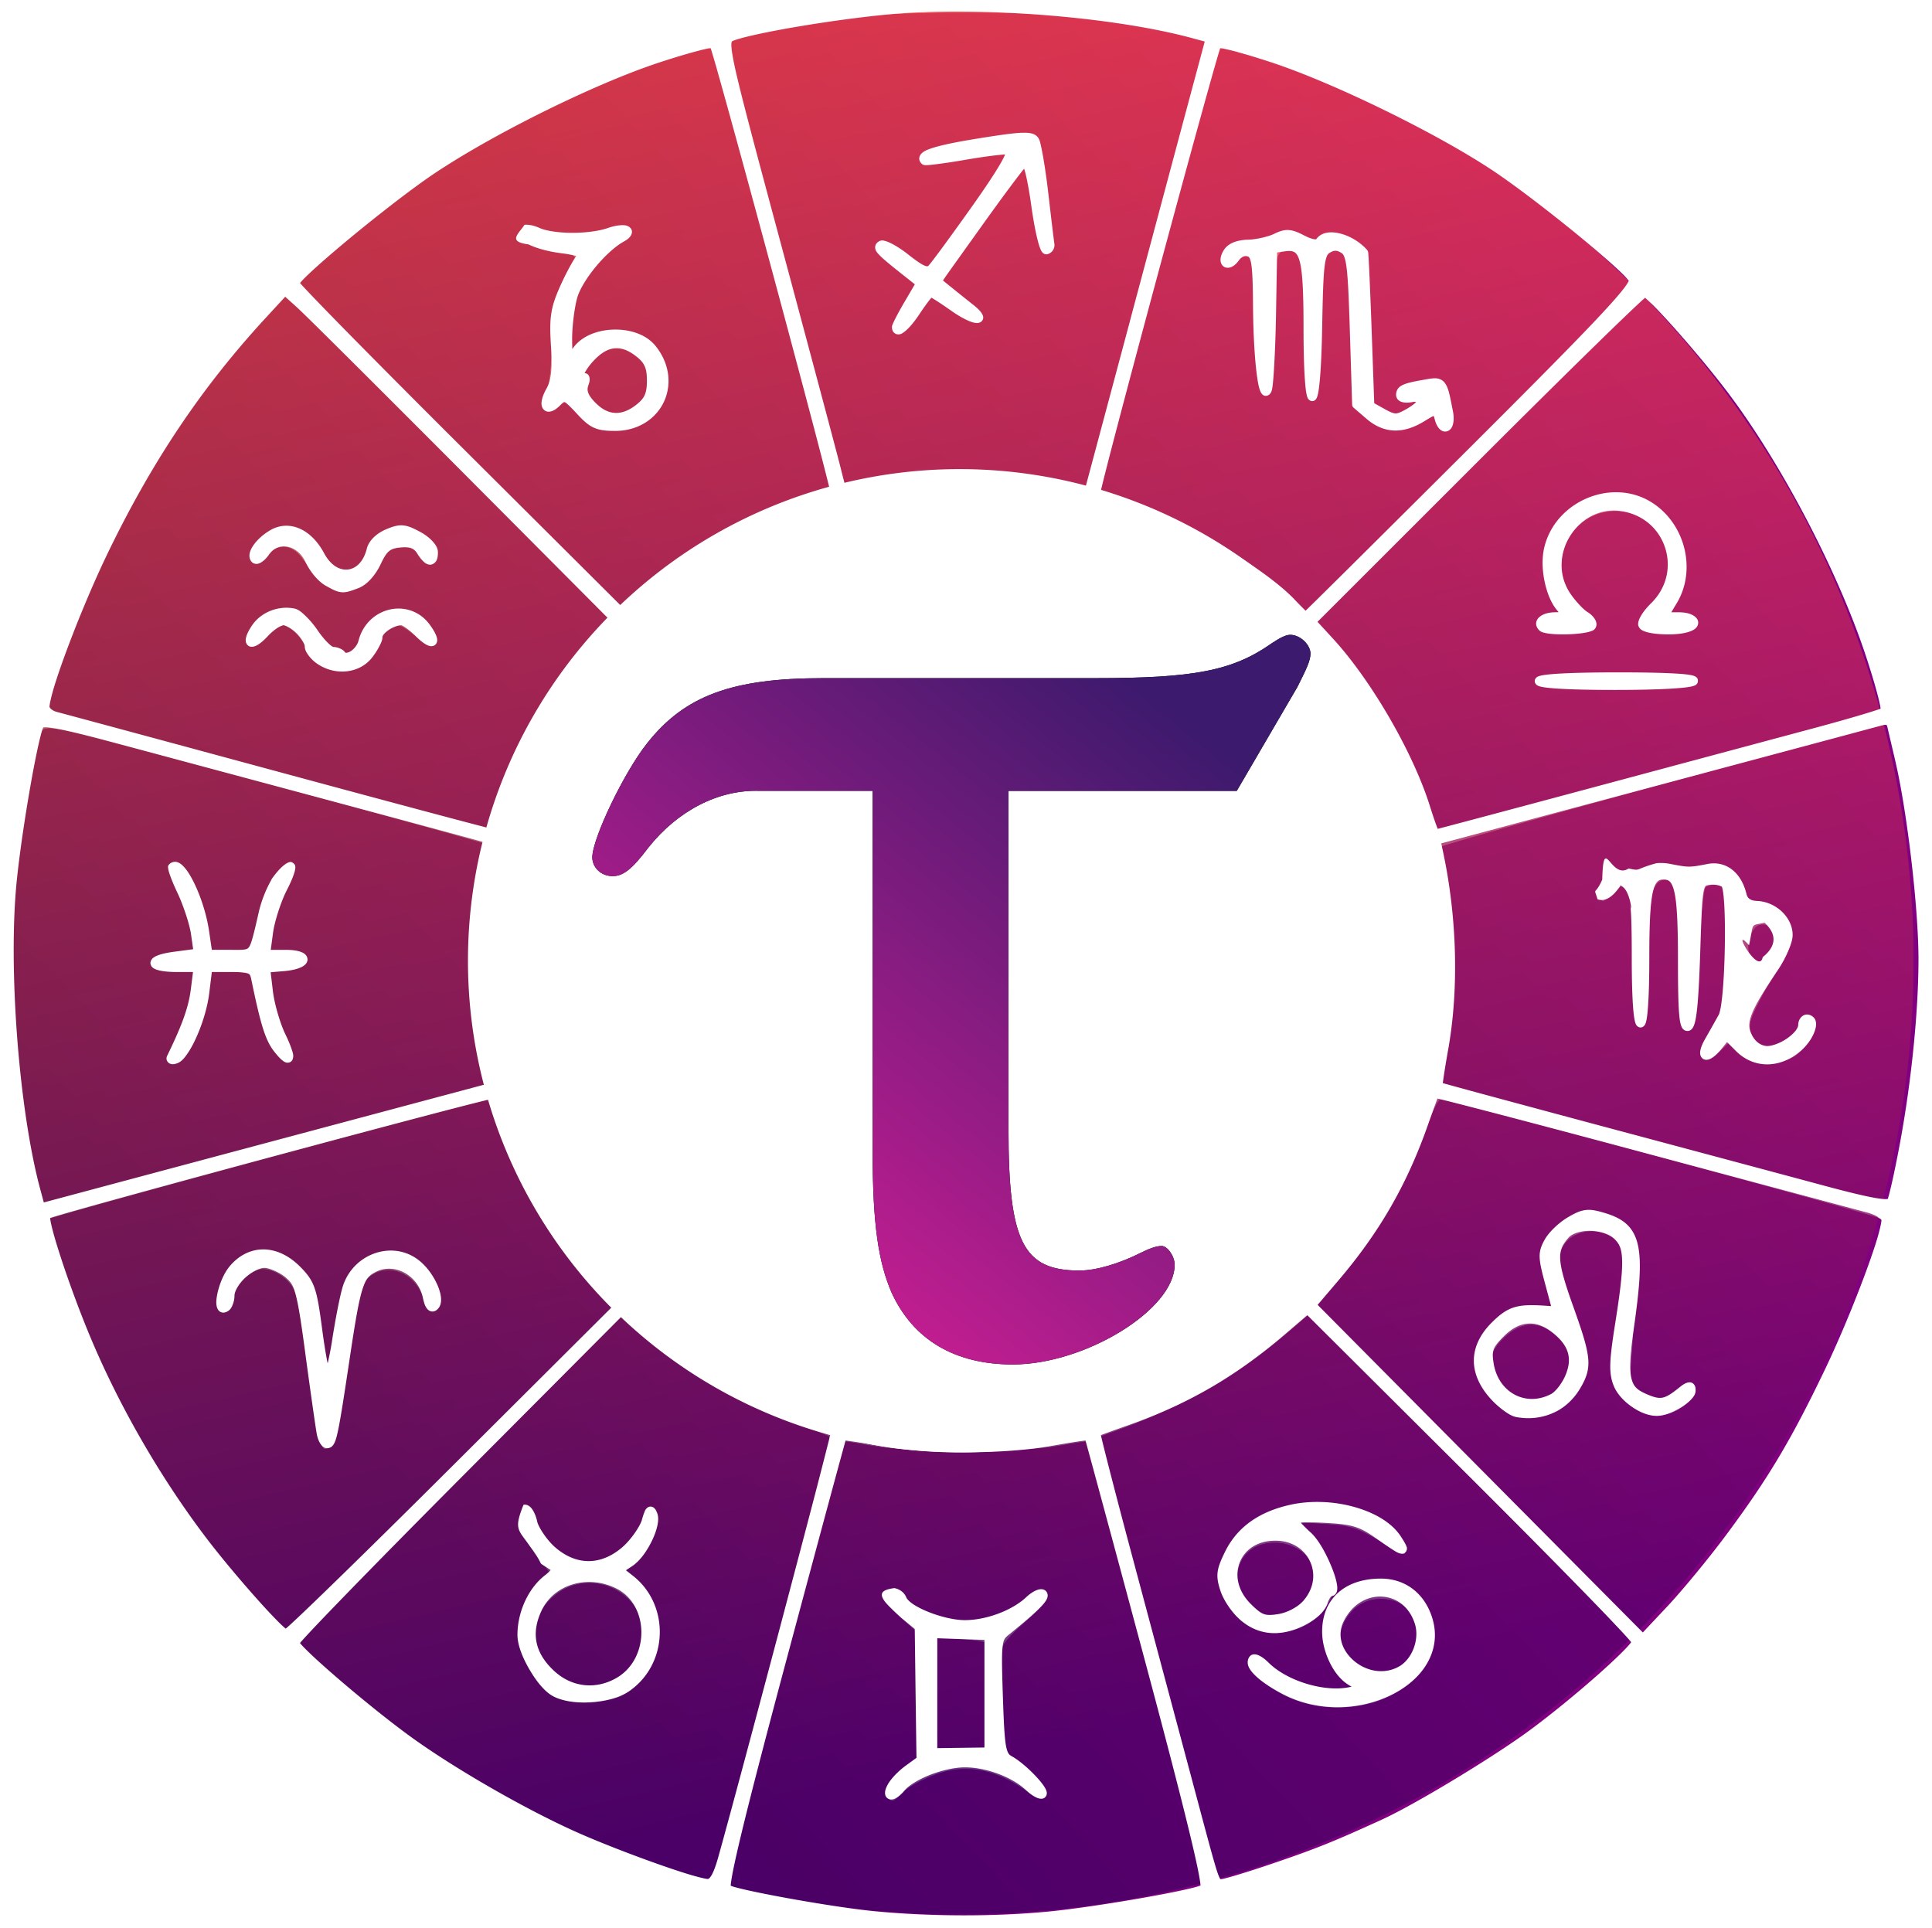 <?xml version="1.0" encoding="UTF-8" standalone="no"?>
<svg
   xmlns:dc="http://purl.org/dc/elements/1.1/"
   xmlns:cc="http://creativecommons.org/ns#"
   xmlns:rdf="http://www.w3.org/1999/02/22-rdf-syntax-ns#"
   xmlns:svg="http://www.w3.org/2000/svg"
   xmlns="http://www.w3.org/2000/svg"
   xmlns:xlink="http://www.w3.org/1999/xlink"
   xmlns:sodipodi="http://sodipodi.sourceforge.net/DTD/sodipodi-0.dtd"
   xmlns:inkscape="http://www.inkscape.org/namespaces/inkscape"
   width="110.55mm"
   height="110.314mm"
   viewBox="0 0 110.55 110.314"
   version="1.1"
   id="svg8"
   sodipodi:docname="type_check_logo_icon_flat.svg"
   inkscape:version="1.0 (4035a4fb49, 2020-05-01)"
   inkscape:export-filename="/home/qqwy/Desktop/type_check_logo.png"
   inkscape:export-xdpi="96"
   inkscape:export-ydpi="96">
  <defs
     id="defs2">
    <linearGradient
       id="linearGradient1677"
       inkscape:collect="always">
      <stop
         id="stop1673"
         offset="0"
         style="stop-color:#c01d90;stop-opacity:1" />
      <stop
         id="stop1675"
         offset="1"
         style="stop-color:#3c1a6d;stop-opacity:1" />
    </linearGradient>
    <linearGradient
       inkscape:collect="always"
       id="linearGradient1525">
      <stop
         style="stop-color:#c01d90;stop-opacity:1"
         offset="0"
         id="stop1521" />
      <stop
         style="stop-color:#1a0b2f;stop-opacity:1"
         offset="1"
         id="stop1523" />
    </linearGradient>
    <linearGradient
       id="linearGradient1519"
       inkscape:collect="always">
      <stop
         id="stop1515"
         offset="0"
         style="stop-color:#21005f;stop-opacity:1" />
      <stop
         id="stop1517"
         offset="1"
         style="stop-color:#ff7800;stop-opacity:1" />
    </linearGradient>
    <linearGradient
       inkscape:collect="always"
       id="linearGradient1499">
      <stop
         style="stop-color:#5f005f;stop-opacity:1"
         offset="0"
         id="stop1495" />
      <stop
         style="stop-color:#ff00a2;stop-opacity:1"
         offset="1"
         id="stop1497" />
    </linearGradient>
    <linearGradient
       inkscape:collect="always"
       xlink:href="#linearGradient1499"
       id="linearGradient1503"
       x1="66.755"
       y1="169.482"
       x2="139.443"
       y2="101.432"
       gradientUnits="userSpaceOnUse" />
    <linearGradient
       inkscape:collect="always"
       xlink:href="#linearGradient1519"
       id="linearGradient1513"
       gradientUnits="userSpaceOnUse"
       x1="66.755"
       y1="169.482"
       x2="139.443"
       y2="101.432"
       gradientTransform="translate(-170.813,17.109)" />
    <linearGradient
       inkscape:collect="always"
       xlink:href="#linearGradient1525"
       id="linearGradient1527"
       x1="115.63"
       y1="127.354"
       x2="98.525"
       y2="157.739"
       gradientUnits="userSpaceOnUse"
       gradientTransform="matrix(1.192,0,0,1.192,-19.111,-27.128)" />
    <filter
       inkscape:collect="always"
       style="color-interpolation-filters:sRGB"
       id="filter1629"
       x="-0.076"
       width="1.151"
       y="-0.074"
       height="1.149">
      <feGaussianBlur
         inkscape:collect="always"
         stdDeviation="1.295"
         id="feGaussianBlur1631" />
    </filter>
    <linearGradient
       inkscape:collect="always"
       xlink:href="#linearGradient1677"
       id="linearGradient1671"
       gradientUnits="userSpaceOnUse"
       gradientTransform="matrix(1.192,0,0,1.192,-19.111,-27.128)"
       x1="92.567"
       y1="153.119"
       x2="112.108"
       y2="128.925" />
    <linearGradient
       inkscape:collect="always"
       xlink:href="#linearGradient1525"
       id="linearGradient1689"
       x1="285.314"
       y1="130.439"
       x2="283.398"
       y2="173.009"
       gradientUnits="userSpaceOnUse" />
    <linearGradient
       y2="128.925"
       x2="112.108"
       y1="153.119"
       x1="92.567"
       gradientTransform="matrix(1.192,0,0,1.192,-19.111,-27.128)"
       gradientUnits="userSpaceOnUse"
       id="linearGradient68"
       xlink:href="#linearGradient1677"
       inkscape:collect="always" />
  </defs>
  <sodipodi:namedview
     id="base"
     pagecolor="#ffffff"
     bordercolor="#666666"
     borderopacity="1.0"
     inkscape:pageopacity="0.0"
     inkscape:pageshadow="2"
     inkscape:zoom="0.49497475"
     inkscape:cx="918.43173"
     inkscape:cy="307.69379"
     inkscape:document-units="mm"
     inkscape:current-layer="layer1"
     inkscape:document-rotation="0"
     showgrid="false"
     inkscape:window-width="1920"
     inkscape:window-height="1029"
     inkscape:window-x="0"
     inkscape:window-y="0"
     inkscape:window-maximized="1"
     fit-margin-top="0"
     fit-margin-left="0"
     fit-margin-right="0"
     fit-margin-bottom="0"
     showborder="true" />
  <g
     inkscape:label="Layer 1"
     inkscape:groupmode="layer"
     id="layer1"
     transform="translate(-45.312,-84.394)">
    <g
       id="g914">
      <path
         id="path34"
         style="fill:#800080;stroke:none;stroke-width:0.714;stroke-miterlimit:4;stroke-dasharray:none"
         d="m 379.711,321.203 c -11.204,-0.007 -22.304,0.439 -28.078,1.344 -12.829,2.009 -21.583,3.921 -22.59,4.932 -1.274,1.28 -0.383,5.065 12.887,54.748 6.123,22.924 11.133,41.834 11.133,42.021 0,0.187 0.884,0.164 1.965,-0.051 9.468,-1.882 12.683,-2.17 24.105,-2.158 9.028,0.01 14.856,0.38 19.566,1.242 3.69,0.675 6.842,1.095 7.004,0.934 0.823,-0.823 25.913,-96.468 25.428,-96.93 -0.808,-0.769 -12.636,-3.218 -22.711,-4.701 -6.194,-0.912 -17.505,-1.374 -28.709,-1.381 z m 55.58,7.682 c -1.143,0.003 -1.49,0.521 -1.701,1.482 -0.194,0.884 -3.58,13.338 -7.523,27.678 -5.912,21.496 -15.941,59.09 -17.477,65.506 -0.322,1.346 0.107,1.754 2.939,2.791 7.69,2.816 13.731,5.579 20.252,9.262 7.12,4.021 17.012,11.028 19.428,13.76 0.748,0.847 1.519,1.539 1.713,1.539 1.461,0 70.141,-69.528 70.141,-71.008 0,-2.339 -20.959,-19.515 -32.662,-26.768 -13.632,-8.448 -31.337,-16.863 -45.361,-21.561 -5.495,-1.841 -8.279,-2.686 -9.748,-2.682 z m -111.605,0.002 c -1.476,-0.002 -4.279,0.85 -9.824,2.703 -15.385,5.143 -35.905,15.216 -49.25,24.18 -7.155,4.805 -22.942,17.439 -26.881,21.51 l -2.832,2.926 35.322,35.35 c 19.427,19.442 35.43,35.348 35.562,35.348 0.133,0 2.387,-1.823 5.01,-4.053 9.357,-7.954 21.422,-14.908 33.34,-19.213 5.198,-1.877 6.389,-2.573 6.217,-3.635 -0.423,-2.608 -9.681,-37.609 -17.066,-64.527 -4.15,-15.125 -7.702,-28.223 -7.895,-29.107 -0.209,-0.962 -0.555,-1.479 -1.703,-1.48 z m 67.668,19.213 c 2.073,-0.068 3.184,0.156 3.5,0.668 0.766,1.24 3.531,23.479 2.986,24.023 -1.118,1.118 -2.048,-1.286 -3.385,-8.744 -1.831,-10.216 -1.77,-10.091 -3.766,-7.664 -4.079,4.963 -16.292,22.445 -16.078,23.016 0.131,0.348 2.085,2.132 4.344,3.965 2.259,1.833 4.107,3.67 4.107,4.084 0,1.248 -3.452,0.003 -7.398,-2.668 l -3.674,-2.486 -1.07,1.609 c -0.589,0.885 -1.988,2.661 -3.109,3.947 -3.819,4.381 -4.599,2.074 -1.178,-3.486 1.179,-1.915 2.145,-3.758 2.145,-4.098 0,-0.339 -1.742,-1.961 -3.869,-3.602 -2.127,-1.641 -4.044,-3.448 -4.262,-4.016 -0.733,-1.91 2.652,-1.12 6.293,1.469 1.934,1.375 3.783,2.5 4.107,2.5 0.723,0 9.04,-11.149 14.119,-18.928 2.697,-4.131 3.444,-5.774 2.693,-5.928 -0.571,-0.117 -4.131,0.284 -7.91,0.893 -8.104,1.304 -9.744,1.364 -9.744,0.355 0,-1.248 4.246,-2.614 11.871,-3.82 4.17,-0.659 7.205,-1.022 9.277,-1.09 z m -107.297,20.053 c 0.462,0.007 1.118,0.104 2.041,0.277 4.035,0.76 12.925,0.772 17.143,0.023 4.191,-0.743 4.628,0.567 0.977,2.932 -3.016,1.953 -7.215,7.033 -8.648,10.465 -0.603,1.442 -1.295,5.113 -1.539,8.158 l -0.445,5.537 2.16,-2.021 c 1.188,-1.112 3.398,-2.301 4.912,-2.643 3.281,-0.74 8.577,0.282 10.504,2.025 5,4.525 4.182,13.938 -1.459,16.795 -2.387,1.209 -6.318,1.837 -8.781,1.402 -0.982,-0.173 -3.134,-1.625 -4.781,-3.225 -2.984,-2.898 -3.003,-2.904 -4.898,-1.662 -2.465,1.615 -3.534,0.634 -2.354,-2.162 0.483,-1.144 1.066,-6.099 1.295,-11.01 0.392,-8.421 0.562,-9.221 2.99,-14.086 2.819,-5.647 2.936,-5.325 -2.252,-6.256 -3.866,-0.694 -7.857,-2.619 -7.857,-3.789 0,-0.536 0.225,-0.773 0.994,-0.762 z m 164.822,0.908 c 0.922,-0.057 1.822,0.187 3.197,0.762 2.183,0.912 3.064,0.974 4.309,0.309 1.913,-1.024 5.715,-0.376 7.967,1.357 1.583,1.218 1.674,1.84 2.303,15.877 0.36,8.035 0.663,15.595 0.674,16.799 0.016,1.795 0.476,2.405 2.551,3.395 2.276,1.085 2.736,1.101 4.596,0.139 3.014,-1.559 3.308,-2.508 0.773,-2.508 -1.443,0 -2.186,-0.356 -2.186,-1.047 0,-1.392 1.789,-2.277 5.828,-2.883 2.928,-0.439 3.427,-0.319 4.131,0.996 0.44,0.822 0.871,3.149 0.957,5.172 0.175,4.127 -1.158,5.524 -2.33,2.441 l -0.709,-1.863 -2.838,1.449 c -4.405,2.247 -8.53,1.94 -11.719,-0.873 l -2.631,-2.322 -0.652,-15.357 c -0.359,-8.446 -0.861,-15.894 -1.115,-16.551 -0.906,-2.343 -4.08,-2.343 -4.99,0 -0.255,0.657 -0.709,7.542 -1.008,15.301 -0.299,7.759 -0.758,14.322 -1.02,14.584 -1.191,1.191 -1.544,-1.499 -1.912,-14.627 -0.437,-15.558 -0.91,-17.517 -4.145,-17.143 -2.498,0.289 -2.799,1.799 -2.906,14.586 -0.09,10.791 -0.644,16.707 -1.562,16.707 -1.097,0 -1.484,-2.977 -2.031,-15.607 -0.303,-7.005 -0.783,-13.109 -1.064,-13.564 -0.709,-1.147 -2.222,-1.034 -3.283,0.244 -1.238,1.492 -2.857,1.339 -2.857,-0.27 0,-1.965 1.521,-2.917 5.818,-3.639 2.104,-0.353 4.833,-1.003 6.066,-1.445 0.674,-0.242 1.236,-0.384 1.789,-0.418 z m -216.418,13.031 -3.719,4.07 c -9.6,10.504 -17.718,21.216 -24.439,32.254 -10.781,17.703 -25.241,51.678 -22.943,53.906 0.348,0.337 20.561,5.964 44.918,12.504 24.357,6.54 45.732,12.295 47.5,12.787 l 3.213,0.895 1.229,-2.553 c 0.675,-1.404 2.217,-5.123 3.43,-8.266 3.956,-10.254 12.883,-24.568 20.057,-32.162 l 2.041,-2.16 -35.643,-35.637 z m 293.816,0.193 -35.682,35.23 -35.68,35.232 4.16,4.902 c 8.526,10.051 16.717,24.347 20.385,35.574 1.01,3.093 1.957,4.82 2.641,4.82 1.528,0 84.613,-22.211 92.566,-24.746 3.991,-1.272 4.007,-0.498 -0.264,-13.289 -8.673,-25.978 -25.481,-54.157 -43.473,-72.881 z m -222.199,11.475 c -2.202,0 -3.162,0.522 -5.52,3 -1.584,1.665 -2.489,3.121 -2.033,3.273 0.452,0.151 0.822,1.152 0.822,2.225 0,1.92 2.704,5.165 5,6 0.589,0.214 1.5,0.253 2.023,0.088 0.523,-0.165 1.222,-0.301 1.553,-0.301 0.331,0 1.588,-0.831 2.797,-1.848 1.853,-1.559 2.199,-2.354 2.199,-5.057 0,-4.28 -2.875,-7.381 -6.842,-7.381 z m 215.738,32.084 c 5.648,-0.052 11.16,3.059 13.662,8.998 2.043,4.851 1.505,10.038 -1.688,16.24 -0.152,0.295 0.527,0.535 1.51,0.535 2.47,0 4.047,0.695 4.047,1.785 0,1.317 -1.679,1.787 -6.398,1.787 -5.933,0 -6.419,-0.982 -2.85,-5.766 3.341,-4.477 3.841,-6.019 3.354,-10.344 -1.28,-11.354 -16.768,-14.073 -21.979,-3.859 -2.77,5.429 -0.938,12.522 4.156,16.09 1.845,1.292 2.042,2.832 0.443,3.445 -0.621,0.238 -3.042,0.434 -5.379,0.434 -3.056,0 -4.36,-0.293 -4.646,-1.039 -0.621,-1.62 0.334,-2.533 2.648,-2.533 h 2.121 l -1.627,-2.203 c -1.406,-1.901 -1.629,-3.064 -1.629,-8.504 0,-5.955 0.12,-6.455 2.184,-9.049 3.202,-4.023 7.677,-5.977 12.07,-6.018 z m -287.002,7.201 c 2.558,0 3.748,0.96 9.529,7.68 2.644,3.073 5.822,1.754 8.463,-3.512 2.215,-4.418 7.68,-5.521 11.486,-2.318 1.335,1.123 2.197,2.526 2.197,3.572 0,2.232 -1.21,2.191 -3.014,-0.102 -1.149,-1.461 -1.952,-1.781 -4.027,-1.607 -2.223,0.186 -2.92,0.72 -4.9,3.754 -1.27,1.945 -3.04,3.943 -3.934,4.439 -0.893,0.496 -2.701,0.912 -4.018,0.926 -2.456,0.026 -4.561,-1.707 -8.555,-7.041 -2.12,-2.832 -5.16,-3.01 -7.4,-0.434 -1.843,2.12 -3.438,2.321 -3.438,0.432 0,-2.247 4.655,-5.789 7.609,-5.789 z m -0.197,17.857 c 2.146,0 2.987,0.558 5.857,3.883 4.177,4.838 6.869,6.146 8.891,4.316 0.776,-0.702 1.412,-1.685 1.412,-2.184 0,-0.498 0.822,-1.883 1.828,-3.078 3.129,-3.718 8.863,-3.863 12.16,-0.305 1.628,1.757 2.358,4.519 1.189,4.504 -0.295,-0.004 -1.925,-1.111 -3.623,-2.461 -2.735,-2.174 -3.292,-2.362 -4.885,-1.637 -1.022,0.466 -2.268,1.996 -2.889,3.547 -0.6,1.5 -1.901,3.364 -2.891,4.143 -2.492,1.96 -7.906,1.925 -10.438,-0.066 -1.035,-0.814 -1.883,-1.895 -1.883,-2.402 0,-1.211 -2.613,-4.508 -4.281,-5.4 -1.043,-0.558 -1.93,-0.188 -4.299,1.791 -3.345,2.795 -4.285,3.068 -4.262,1.242 0.038,-2.984 4.042,-5.893 8.111,-5.893 z m 284.592,13.67 c 8.474,-0.058 19.399,0.352 19.955,0.908 0.232,0.232 0.181,0.664 -0.113,0.959 -0.586,0.586 -28.848,0.953 -32.023,0.416 -3.939,-0.667 -1.802,-1.546 5,-2.057 1.805,-0.135 4.357,-0.207 7.182,-0.227 z M 578,475.016 c -5.593,1.018 -95.977,25.847 -95.883,26.34 2.594,13.588 3.1,32.121 1.209,44.262 -0.641,4.114 -1.042,7.567 -0.893,7.676 0.15,0.108 4.771,1.401 10.271,2.871 5.5,1.47 25.428,6.81 44.285,11.863 18.857,5.054 35.732,9.5 37.5,9.883 1.768,0.383 3.591,0.731 4.051,0.773 0.982,0.09 2.502,-6.207 4.484,-18.58 4.018,-25.083 3.819,-45.444 -0.684,-70.271 -2.051,-11.307 -3.143,-15.035 -4.342,-14.816 z m -396.516,0.75 c -1.584,0.048 -1.946,0.824 -2.463,2.371 -1.115,3.339 -4.326,22.568 -5.232,31.338 -1.778,17.194 0.064,43.756 4.371,63.035 0.856,3.83 1.587,6.948 1.623,6.928 0.036,-0.02 21.922,-5.911 48.637,-13.094 26.714,-7.182 48.514,-13.363 48.445,-13.734 -2.593,-13.918 -3.109,-32.267 -1.24,-44.023 0.624,-3.922 0.864,-7.386 0.535,-7.699 -0.529,-0.503 -66.254,-18.406 -84.883,-23.121 -5.403,-1.368 -8.209,-2.048 -9.793,-2 z m 27.172,30.137 c 1.99,0 5.526,7.382 6.604,13.783 l 0.816,4.854 4.387,-0.211 4.385,-0.211 0.949,-3.215 c 0.522,-1.768 1.465,-4.946 2.094,-7.062 1.131,-3.807 3.899,-7.938 5.318,-7.938 0.946,0 0.425,2.162 -1.809,7.5 -0.986,2.357 -2.016,5.814 -2.289,7.68 l -0.496,3.393 h 2.879 c 3.502,0 5.139,0.565 5.139,1.777 0,1.064 -2.22,1.769 -5.617,1.783 l -2.404,0.01 0.506,4.107 c 0.278,2.259 1.487,6.604 2.688,9.656 1.201,3.052 1.975,5.759 1.719,6.016 -0.669,0.669 -3.783,-2.438 -4.68,-4.67 -0.419,-1.042 -1.394,-4.584 -2.168,-7.873 -0.774,-3.289 -1.588,-6.162 -1.811,-6.385 -0.222,-0.222 -2.28,-0.541 -4.572,-0.707 l -4.168,-0.301 -0.486,3.828 c -0.64,5.047 -3.023,12.224 -4.816,14.504 -1.264,1.607 -3.475,2.515 -3.475,1.428 0,-0.218 0.947,-2.619 2.104,-5.338 1.737,-4.082 3.611,-11.182 3.611,-13.682 0,-0.321 -1.91,-0.584 -4.244,-0.584 -3.707,0 -5.88,-0.827 -4.857,-1.85 0.18,-0.18 2.324,-0.68 4.764,-1.109 l 4.434,-0.781 -0.477,-2.951 c -0.396,-2.448 -1.658,-6.037 -5.123,-14.559 -0.22,-0.542 0.212,-0.893 1.098,-0.893 z m 328.967,0.367 c 6.545,-0.064 8.006,0.78 9.637,4.248 1.247,2.653 1.862,3.16 4.709,3.877 2.456,0.619 3.629,1.401 4.691,3.131 1.925,3.135 1.375,5.245 -3.375,12.951 -2.156,3.497 -4.093,7.429 -4.305,8.736 -0.52,3.202 1.302,5.977 3.92,5.973 2.729,-0.004 6.466,-2.466 7.006,-4.617 0.496,-1.975 2.247,-2.434 2.891,-0.756 0.568,1.479 -2.086,5.493 -4.617,6.982 -1.185,0.697 -3.563,1.25 -5.381,1.25 -2.634,0 -3.749,-0.429 -5.816,-2.244 l -2.557,-2.246 -1.971,1.889 c -2.109,2.02 -3.687,2.45 -3.666,0.996 0.007,-0.491 1.009,-2.662 2.225,-4.822 1.982,-3.522 2.288,-4.894 2.961,-13.262 0.476,-5.916 0.512,-11.017 0.098,-13.93 -0.578,-4.063 -0.848,-4.623 -2.342,-4.834 -0.929,-0.131 -2.025,0.098 -2.436,0.508 -0.41,0.41 -1.01,6.142 -1.33,12.738 -0.713,14.674 -1.149,18.064 -2.318,18.064 -0.673,0 -1.07,-3.87 -1.582,-15.428 -0.604,-13.622 -0.836,-15.539 -1.984,-16.379 -1.694,-1.239 -3.23,-0.6 -4.154,1.727 -0.408,1.027 -0.883,7.331 -1.055,14.01 -0.331,12.857 -0.626,15.642 -1.592,15.045 -0.329,-0.203 -0.827,-6.404 -1.107,-13.779 -0.382,-10.047 -0.78,-13.83 -1.588,-15.088 l -1.078,-1.68 -1.939,1.857 c -1.067,1.022 -2.162,1.857 -2.436,1.857 -0.997,0 -0.462,-2.743 0.854,-4.367 1.454,-1.796 1.45,-1.794 16.506,-2.33 1.158,-0.041 2.198,-0.069 3.133,-0.078 z m 14.059,11.873 c -1.148,-0.019 -1.729,0.461 -2.469,1.893 -1.086,2.099 -0.873,4.692 0.531,6.479 1.269,1.614 4.888,-2.975 4.609,-5.846 -0.18,-1.86 -0.563,-2.304 -2.143,-2.486 -0.189,-0.022 -0.365,-0.036 -0.529,-0.039 z m -274.643,37.76 c -1.926,0 -95.159,25.229 -95.873,25.943 -0.552,0.552 3.028,11.876 6.699,21.199 8.994,22.838 23.23,45.72 38.807,62.369 l 5.826,6.227 16.891,-16.393 c 9.289,-9.016 25.365,-24.895 35.727,-35.285 l 18.84,-18.893 -4.104,-4.838 c -8.471,-9.986 -16.672,-24.309 -20.33,-35.508 -0.866,-2.652 -1.984,-4.822 -2.482,-4.822 z m 204.957,0 c -0.454,0 -2.036,3.295 -3.514,7.322 -4.443,12.105 -9.883,21.396 -18.857,32.205 l -4.646,5.598 35.568,35.574 35.568,35.574 4.365,-4.66 c 18.337,-19.563 32.544,-43.085 43.471,-71.975 4.074,-10.771 4.505,-12.708 3.092,-13.881 -0.971,-0.805 -93.045,-25.758 -95.047,-25.758 z m 32.451,25.209 c 0.879,0.008 1.806,0.15 2.812,0.416 1.816,0.48 4.106,1.669 5.088,2.641 1.688,1.67 1.784,2.181 1.756,9.428 -0.016,4.215 -0.302,11.382 -0.637,15.926 l -0.609,8.26 2.004,1.576 c 3.218,2.531 5.034,2.655 8.205,0.557 3.435,-2.273 3.727,-2.298 3.438,-0.281 -0.139,0.968 -1.343,2.234 -3.084,3.24 -4.593,2.654 -9.587,1.213 -12.531,-3.615 -1.744,-2.86 -1.741,-4.883 0.027,-17.438 1.194,-8.478 1.28,-10.553 0.535,-12.818 -2.318,-7.049 -13.846,-5.653 -13.654,1.652 0.04,1.512 1.431,6.924 3.092,12.027 2.15,6.609 2.906,9.977 2.625,11.707 -0.561,3.457 -3.477,7.521 -6.389,8.902 -1.371,0.651 -4.12,1.184 -6.109,1.184 -3.002,0 -4.035,-0.366 -6.064,-2.148 -8.956,-7.864 -4.303,-20.709 7.502,-20.709 2.299,0 4.176,-0.241 4.172,-0.535 -0.004,-0.295 -0.485,-2.114 -1.07,-4.043 -0.585,-1.929 -1.064,-4.892 -1.064,-6.584 0,-2.538 0.419,-3.495 2.393,-5.469 2.708,-2.708 4.926,-3.898 7.564,-3.875 z m -259.195,8.363 c 4.551,0 9.953,5.324 9.953,9.809 0,3.309 -1.611,2.952 -2.879,-0.637 -2.519,-7.133 -11.126,-8.001 -13.658,-1.377 -0.362,0.948 -1.784,8.662 -3.16,17.143 -2.392,14.748 -3.59,18.683 -4.996,16.408 -0.317,-0.514 -1.586,-7.857 -2.818,-16.32 -1.233,-8.463 -2.699,-16.335 -3.258,-17.492 -1.355,-2.806 -5.115,-4.967 -7.568,-4.352 -2.522,0.633 -5.947,4.411 -5.947,6.559 0,1.622 -1.719,3.064 -2.602,2.182 -0.218,-0.218 -0.17,-1.749 0.109,-3.4 1.117,-6.609 7.655,-10.205 13.504,-7.43 4.704,2.232 6.147,5.012 7.785,15.006 0.805,4.91 1.689,8.68 1.965,8.379 0.276,-0.301 1.036,-3.602 1.691,-7.334 1.532,-8.724 2.373,-11.394 4.242,-13.484 1.711,-1.914 5.351,-3.658 7.637,-3.658 z m 198.32,12.893 -4.006,3.463 c -10.122,8.751 -23.12,16.33 -36.242,21.129 l -5.096,1.863 0.662,2.945 c 0.762,3.392 22.306,84.202 23.814,89.326 0.551,1.872 1.184,3.7 1.408,4.062 0.492,0.797 4.764,-0.414 16.807,-4.764 19.992,-7.221 41.268,-19.232 57.848,-32.658 6.803,-5.509 15.01,-13.228 15.01,-14.117 0,-0.376 -15.797,-16.561 -35.104,-35.967 z m -148.143,0.09 -27.08,27.26 c -14.894,14.992 -30.764,31.026 -35.264,35.633 l -8.182,8.377 2.115,2.26 c 4.197,4.487 20.139,17.32 27.828,22.4 15.697,10.37 31.643,18.202 50,24.555 8.32,2.879 9.455,2.872 10.682,-0.074 1,-2.402 11.661,-41.715 20.289,-74.822 3.721,-14.276 4.715,-19.053 4.047,-19.441 -0.487,-0.283 -3.262,-1.369 -6.166,-2.412 -11.301,-4.06 -24.076,-11.517 -33.23,-19.396 z m 196.203,2.096 c -2.057,0 -4.113,1.036 -6.184,3.107 -1.497,1.497 -2.387,3.086 -2.387,4.266 0,3.136 1.923,6.721 4.422,8.244 5.984,3.648 12.712,-0.253 12.719,-7.375 0.002,-2.168 -0.504,-3.254 -2.385,-5.135 -2.071,-2.071 -4.129,-3.107 -6.186,-3.107 z m -148.332,25.182 c -0.065,0.053 -3.383,12.151 -7.375,26.883 -10.019,36.977 -18.004,68.605 -17.592,69.678 0.614,1.599 23.797,5.755 37.229,6.674 12.322,0.843 13.879,0.846 25.352,0.062 15.566,-1.063 39.09,-5.06 39.74,-6.754 0.411,-1.071 -7,-30.531 -16.887,-67.129 -4.347,-16.09 -7.972,-29.31 -8.055,-29.381 -0.083,-0.07 -2.883,0.357 -6.223,0.951 -8.26,1.47 -31.74,1.47 -40,0 -3.339,-0.594 -6.125,-1.037 -6.189,-0.984 z m 103.039,14.566 c 7.203,0.175 14.222,2.667 16.746,6.807 2.02,3.314 1.749,3.715 -1.273,1.893 -7.952,-4.795 -8.543,-5.01 -14.947,-5.434 l -6.303,-0.416 2.602,2.77 c 2.692,2.865 5.073,7.078 5.867,10.387 0.607,2.527 -2.346,7.056 -5.855,8.984 -7.561,4.155 -15.68,0.953 -18.107,-7.141 -1.557,-5.192 2.658,-12.433 9.039,-15.521 3.523,-1.705 7.911,-2.433 12.232,-2.328 z M 284.5,644.541 c 0.209,-0.027 0.37,0.07 0.459,0.291 4.024,9.94 10.981,13.99 17.936,10.441 3.092,-1.577 5.991,-4.827 7.244,-8.123 0.953,-2.506 2.209,-2.533 2.209,-0.045 0,2.714 -2.676,7.907 -4.936,9.578 l -1.912,1.414 2.975,3.105 c 5.564,5.807 5.809,14.204 0.592,20.299 -1.35,1.578 -3.495,3.184 -4.766,3.57 -6.579,1.999 -12.342,1.358 -15.641,-1.74 -2.476,-2.326 -5.581,-8.356 -5.592,-10.863 -0.015,-3.672 1.71,-8.134 4.25,-10.996 l 2.654,-2.992 -2.752,-3.609 c -3.36,-4.408 -4.835,-8.603 -3.475,-9.885 0.285,-0.269 0.544,-0.418 0.754,-0.445 z m 161.744,7.076 c -5.05,0 -8.182,3.193 -8.182,8.342 0,2.074 0.598,3.159 3.15,5.711 3.334,3.334 4.378,3.497 8.965,1.396 2.226,-1.019 5.027,-5.131 5.027,-7.377 0,-4.467 -4.003,-8.072 -8.961,-8.072 z m -148.039,8.699 c -2.731,-7e-5 -5.546,0.953 -7.963,3.137 -6.378,5.762 -4.927,14.879 2.992,18.799 1.673,0.828 3.936,1.508 5.029,1.508 4.937,10e-4 9.817,-4.046 11.236,-9.318 2.125,-7.891 -4.314,-14.125 -11.295,-14.125 z m 169.75,0.676 c 0.628,-0.014 1.283,0.002 1.963,0.045 3.566,0.227 4.931,0.66 6.428,2.041 3.827,3.53 4.977,9.894 2.668,14.76 -1.555,3.277 -6.73,6.978 -11.713,8.377 -6.479,1.818 -13.477,1.199 -19.154,-1.697 -3.641,-1.858 -7.227,-4.923 -7.227,-6.178 0,-1.486 2.44,-1.224 3.93,0.422 3.03,3.348 12.956,6.469 17.191,5.406 l 1.855,-0.465 -1.936,-1.523 c -4.284,-3.369 -6.009,-12.192 -3.266,-16.691 1.763,-2.892 4.866,-4.397 9.26,-4.496 z m -104.516,1.449 c 0.626,-0.115 1.578,0.615 3.35,2.336 6.065,5.89 17.322,6.109 24.967,0.486 1.659,-1.22 3.435,-2.219 3.947,-2.219 2.034,0 0.71,2.163 -3.688,6.023 -3.326,2.92 -4.736,4.693 -5.039,6.338 -0.232,1.256 -0.14,6.717 0.203,12.137 l 0.623,9.854 3.711,3.244 c 6.738,5.894 6.833,8.428 0.148,3.965 -5.448,-3.638 -10.663,-4.859 -15.926,-3.73 -3.831,0.822 -8.876,3.39 -10.498,5.344 -0.508,0.612 -1.15,1.113 -1.43,1.113 -2.397,0 -0.361,-4.123 3.203,-6.484 l 2.611,-1.73 -0.311,-14.068 -0.312,-14.068 -3.451,-3.125 c -2.447,-2.215 -3.318,-3.474 -2.992,-4.324 0.248,-0.646 0.507,-1.021 0.883,-1.09 z m 105.631,1.318 c -3.347,0 -6.138,1.797 -7.809,5.027 -2.153,4.163 -0.49,8.324 4.277,10.699 3.726,1.857 6.479,1.323 9.488,-1.838 2.631,-2.764 3.066,-6.092 1.254,-9.596 -1.518,-2.936 -3.8,-4.293 -7.211,-4.293 z m -96.008,8.572 v 12.5 12.5 h 5.715 5.713 v -12.051 -12.049 l -2.678,-0.443 c -1.473,-0.244 -4.045,-0.445 -5.715,-0.449 z"
         transform="scale(0.265)" />
      <path
         d="m 379.711,321.203 c -11.204,-0.007 -22.304,0.439 -28.078,1.344 -12.829,2.009 -21.583,3.921 -22.59,4.932 -1.274,1.28 -0.383,5.065 12.887,54.748 6.123,22.924 11.133,41.834 11.133,42.021 0,0.187 0.884,0.164 1.965,-0.051 9.468,-1.882 12.683,-2.17 24.105,-2.158 9.028,0.01 14.856,0.38 19.566,1.242 3.69,0.675 6.842,1.095 7.004,0.934 0.823,-0.823 25.913,-96.468 25.428,-96.93 -0.808,-0.769 -12.636,-3.218 -22.711,-4.701 -6.194,-0.912 -17.505,-1.374 -28.709,-1.381 z m 55.58,7.682 c -1.143,0.003 -1.49,0.521 -1.701,1.482 -0.194,0.884 -3.58,13.338 -7.523,27.678 -5.912,21.496 -15.941,59.09 -17.477,65.506 -0.322,1.346 0.107,1.754 2.939,2.791 7.69,2.816 13.731,5.579 20.252,9.262 7.12,4.021 17.012,11.028 19.428,13.76 0.748,0.847 1.519,1.539 1.713,1.539 1.461,0 70.141,-69.528 70.141,-71.008 0,-2.339 -20.959,-19.515 -32.662,-26.768 -13.632,-8.448 -31.337,-16.863 -45.361,-21.561 -5.495,-1.841 -8.279,-2.686 -9.748,-2.682 z m -111.605,0.002 c -1.476,-0.002 -4.279,0.85 -9.824,2.703 -15.385,5.143 -35.905,15.216 -49.25,24.18 -7.155,4.805 -22.942,17.439 -26.881,21.51 l -2.832,2.926 35.322,35.35 c 19.427,19.442 35.43,35.348 35.562,35.348 0.133,0 2.387,-1.823 5.01,-4.053 9.357,-7.954 21.422,-14.908 33.34,-19.213 5.198,-1.877 6.389,-2.573 6.217,-3.635 -0.423,-2.608 -9.681,-37.609 -17.066,-64.527 -4.15,-15.125 -7.702,-28.223 -7.895,-29.107 -0.209,-0.962 -0.555,-1.479 -1.703,-1.48 z m 67.668,19.213 c 2.073,-0.068 3.184,0.156 3.5,0.668 0.766,1.24 3.531,23.479 2.986,24.023 -1.118,1.118 -2.048,-1.286 -3.385,-8.744 -1.831,-10.216 -1.77,-10.091 -3.766,-7.664 -4.079,4.963 -16.292,22.445 -16.078,23.016 0.131,0.348 2.085,2.132 4.344,3.965 2.259,1.833 4.107,3.67 4.107,4.084 0,1.248 -3.452,0.003 -7.398,-2.668 l -3.674,-2.486 -1.07,1.609 c -0.589,0.885 -1.988,2.661 -3.109,3.947 -3.819,4.381 -4.599,2.074 -1.178,-3.486 1.179,-1.915 2.145,-3.758 2.145,-4.098 0,-0.339 -1.742,-1.961 -3.869,-3.602 -2.127,-1.641 -4.044,-3.448 -4.262,-4.016 -0.733,-1.91 2.652,-1.12 6.293,1.469 1.934,1.375 3.783,2.5 4.107,2.5 0.723,0 9.04,-11.149 14.119,-18.928 2.697,-4.131 3.444,-5.774 2.693,-5.928 -0.571,-0.117 -4.131,0.284 -7.91,0.893 -8.104,1.304 -9.744,1.364 -9.744,0.355 0,-1.248 4.246,-2.614 11.871,-3.82 4.17,-0.659 7.205,-1.022 9.277,-1.09 z m -107.297,20.053 c 0.462,0.007 1.118,0.104 2.041,0.277 4.035,0.76 12.925,0.772 17.143,0.023 4.191,-0.743 4.628,0.567 0.977,2.932 -3.016,1.953 -7.215,7.033 -8.648,10.465 -0.603,1.442 -1.295,5.113 -1.539,8.158 l -0.445,5.537 2.16,-2.021 c 1.188,-1.112 3.398,-2.301 4.912,-2.643 3.281,-0.74 8.577,0.282 10.504,2.025 5,4.525 4.182,13.938 -1.459,16.795 -2.387,1.209 -6.318,1.837 -8.781,1.402 -0.982,-0.173 -3.134,-1.625 -4.781,-3.225 -2.984,-2.898 -3.003,-2.904 -4.898,-1.662 -2.465,1.615 -3.534,0.634 -2.354,-2.162 0.483,-1.144 1.066,-6.099 1.295,-11.01 0.392,-8.421 0.562,-9.221 2.99,-14.086 2.819,-5.647 2.936,-5.325 -2.252,-6.256 -3.866,-0.694 -7.857,-2.619 -7.857,-3.789 0,-0.536 0.225,-0.773 0.994,-0.762 z m 164.822,0.908 c 0.922,-0.057 1.822,0.187 3.197,0.762 2.183,0.912 3.064,0.974 4.309,0.309 1.913,-1.024 5.715,-0.376 7.967,1.357 1.583,1.218 1.674,1.84 2.303,15.877 0.36,8.035 0.663,15.595 0.674,16.799 0.016,1.795 0.476,2.405 2.551,3.395 2.276,1.085 2.736,1.101 4.596,0.139 3.014,-1.559 3.308,-2.508 0.773,-2.508 -1.443,0 -2.186,-0.356 -2.186,-1.047 0,-1.392 1.789,-2.277 5.828,-2.883 2.928,-0.439 3.427,-0.319 4.131,0.996 0.44,0.822 0.871,3.149 0.957,5.172 0.175,4.127 -1.158,5.524 -2.33,2.441 l -0.709,-1.863 -2.838,1.449 c -4.405,2.247 -8.53,1.94 -11.719,-0.873 l -2.631,-2.322 -0.652,-15.357 c -0.359,-8.446 -0.861,-15.894 -1.115,-16.551 -0.906,-2.343 -4.08,-2.343 -4.99,0 -0.255,0.657 -0.709,7.542 -1.008,15.301 -0.299,7.759 -0.758,14.322 -1.02,14.584 -1.191,1.191 -1.544,-1.499 -1.912,-14.627 -0.437,-15.558 -0.91,-17.517 -4.145,-17.143 -2.498,0.289 -2.799,1.799 -2.906,14.586 -0.09,10.791 -0.644,16.707 -1.562,16.707 -1.097,0 -1.484,-2.977 -2.031,-15.607 -0.303,-7.005 -0.783,-13.109 -1.064,-13.564 -0.709,-1.147 -2.222,-1.034 -3.283,0.244 -1.238,1.492 -2.857,1.339 -2.857,-0.27 0,-1.965 1.521,-2.917 5.818,-3.639 2.104,-0.353 4.833,-1.003 6.066,-1.445 0.674,-0.242 1.236,-0.384 1.789,-0.418 z m -216.418,13.031 -3.719,4.07 c -9.6,10.504 -17.718,21.216 -24.439,32.254 -10.781,17.703 -25.241,51.678 -22.943,53.906 0.348,0.337 20.561,5.964 44.918,12.504 24.357,6.54 45.732,12.295 47.5,12.787 l 3.213,0.895 1.229,-2.553 c 0.675,-1.404 2.217,-5.123 3.43,-8.266 3.956,-10.254 12.883,-24.568 20.057,-32.162 l 2.041,-2.16 -35.643,-35.637 z m 293.816,0.193 -35.682,35.23 -35.68,35.232 4.16,4.902 c 8.526,10.051 16.717,24.347 20.385,35.574 1.01,3.093 1.957,4.82 2.641,4.82 1.528,0 84.613,-22.211 92.566,-24.746 3.991,-1.272 4.007,-0.498 -0.264,-13.289 -8.673,-25.978 -25.481,-54.157 -43.473,-72.881 z m -222.199,11.475 c -2.202,0 -3.162,0.522 -5.52,3 -1.584,1.665 -2.489,3.121 -2.033,3.273 0.452,0.151 0.822,1.152 0.822,2.225 0,1.92 2.704,5.165 5,6 0.589,0.214 1.5,0.253 2.023,0.088 0.523,-0.165 1.222,-0.301 1.553,-0.301 0.331,0 1.588,-0.831 2.797,-1.848 1.853,-1.559 2.199,-2.354 2.199,-5.057 0,-4.28 -2.875,-7.381 -6.842,-7.381 z m 215.738,32.084 c 5.648,-0.052 11.16,3.059 13.662,8.998 2.043,4.851 1.505,10.038 -1.688,16.24 -0.152,0.295 0.527,0.535 1.51,0.535 2.47,0 4.047,0.695 4.047,1.785 0,1.317 -1.679,1.787 -6.398,1.787 -5.933,0 -6.419,-0.982 -2.85,-5.766 3.341,-4.477 3.841,-6.019 3.354,-10.344 -1.28,-11.354 -16.768,-14.073 -21.979,-3.859 -2.77,5.429 -0.938,12.522 4.156,16.09 1.845,1.292 2.042,2.832 0.443,3.445 -0.621,0.238 -3.042,0.434 -5.379,0.434 -3.056,0 -4.36,-0.293 -4.646,-1.039 -0.621,-1.62 0.334,-2.533 2.648,-2.533 h 2.121 l -1.627,-2.203 c -1.406,-1.901 -1.629,-3.064 -1.629,-8.504 0,-5.955 0.12,-6.455 2.184,-9.049 3.202,-4.023 7.677,-5.977 12.07,-6.018 z m -287.002,7.201 c 2.558,0 3.748,0.96 9.529,7.68 2.644,3.073 5.822,1.754 8.463,-3.512 2.215,-4.418 7.68,-5.521 11.486,-2.318 1.335,1.123 2.197,2.526 2.197,3.572 0,2.232 -1.21,2.191 -3.014,-0.102 -1.149,-1.461 -1.952,-1.781 -4.027,-1.607 -2.223,0.186 -2.92,0.72 -4.9,3.754 -1.27,1.945 -3.04,3.943 -3.934,4.439 -0.893,0.496 -2.701,0.912 -4.018,0.926 -2.456,0.026 -4.561,-1.707 -8.555,-7.041 -2.12,-2.832 -5.16,-3.01 -7.4,-0.434 -1.843,2.12 -3.438,2.321 -3.438,0.432 0,-2.247 4.655,-5.789 7.609,-5.789 z m -0.197,17.857 c 2.146,0 2.987,0.558 5.857,3.883 4.177,4.838 6.869,6.146 8.891,4.316 0.776,-0.702 1.412,-1.685 1.412,-2.184 0,-0.498 0.822,-1.883 1.828,-3.078 3.129,-3.718 8.863,-3.863 12.16,-0.305 1.628,1.757 2.358,4.519 1.189,4.504 -0.295,-0.004 -1.925,-1.111 -3.623,-2.461 -2.735,-2.174 -3.292,-2.362 -4.885,-1.637 -1.022,0.466 -2.268,1.996 -2.889,3.547 -0.6,1.5 -1.901,3.364 -2.891,4.143 -2.492,1.96 -7.906,1.925 -10.438,-0.066 -1.035,-0.814 -1.883,-1.895 -1.883,-2.402 0,-1.211 -2.613,-4.508 -4.281,-5.4 -1.043,-0.558 -1.93,-0.188 -4.299,1.791 -3.345,2.795 -4.285,3.068 -4.262,1.242 0.038,-2.984 4.042,-5.893 8.111,-5.893 z m 284.592,13.67 c 8.474,-0.058 19.399,0.352 19.955,0.908 0.232,0.232 0.181,0.664 -0.113,0.959 -0.586,0.586 -28.848,0.953 -32.023,0.416 -3.939,-0.667 -1.802,-1.546 5,-2.057 1.805,-0.135 4.357,-0.207 7.182,-0.227 z M 578,475.016 c -5.593,1.018 -95.977,25.847 -95.883,26.34 2.594,13.588 3.1,32.121 1.209,44.262 -0.641,4.114 -1.042,7.567 -0.893,7.676 0.15,0.108 4.771,1.401 10.271,2.871 5.5,1.47 25.428,6.81 44.285,11.863 18.857,5.054 35.732,9.5 37.5,9.883 1.768,0.383 3.591,0.731 4.051,0.773 0.982,0.09 2.502,-6.207 4.484,-18.58 4.018,-25.083 3.819,-45.444 -0.684,-70.271 -2.051,-11.307 -3.143,-15.035 -4.342,-14.816 z m -396.516,0.75 c -1.584,0.048 -1.946,0.824 -2.463,2.371 -1.115,3.339 -4.326,22.568 -5.232,31.338 -1.778,17.194 0.064,43.756 4.371,63.035 0.856,3.83 1.587,6.948 1.623,6.928 0.036,-0.02 21.922,-5.911 48.637,-13.094 26.714,-7.182 48.514,-13.363 48.445,-13.734 -2.593,-13.918 -3.109,-32.267 -1.24,-44.023 0.624,-3.922 0.864,-7.386 0.535,-7.699 -0.529,-0.503 -66.254,-18.406 -84.883,-23.121 -5.403,-1.368 -8.209,-2.048 -9.793,-2 z m 27.172,30.137 c 1.99,0 5.526,7.382 6.604,13.783 l 0.816,4.854 4.387,-0.211 4.385,-0.211 0.949,-3.215 c 0.522,-1.768 1.465,-4.946 2.094,-7.062 1.131,-3.807 3.899,-7.938 5.318,-7.938 0.946,0 0.425,2.162 -1.809,7.5 -0.986,2.357 -2.016,5.814 -2.289,7.68 l -0.496,3.393 h 2.879 c 3.502,0 5.139,0.565 5.139,1.777 0,1.064 -2.22,1.769 -5.617,1.783 l -2.404,0.01 0.506,4.107 c 0.278,2.259 1.487,6.604 2.688,9.656 1.201,3.052 1.975,5.759 1.719,6.016 -0.669,0.669 -3.783,-2.438 -4.68,-4.67 -0.419,-1.042 -1.394,-4.584 -2.168,-7.873 -0.774,-3.289 -1.588,-6.162 -1.811,-6.385 -0.222,-0.222 -2.28,-0.541 -4.572,-0.707 l -4.168,-0.301 -0.486,3.828 c -0.64,5.047 -3.023,12.224 -4.816,14.504 -1.264,1.607 -3.475,2.515 -3.475,1.428 0,-0.218 0.947,-2.619 2.104,-5.338 1.737,-4.082 3.611,-11.182 3.611,-13.682 0,-0.321 -1.91,-0.584 -4.244,-0.584 -3.707,0 -5.88,-0.827 -4.857,-1.85 0.18,-0.18 2.324,-0.68 4.764,-1.109 l 4.434,-0.781 -0.477,-2.951 c -0.396,-2.448 -1.658,-6.037 -5.123,-14.559 -0.22,-0.542 0.212,-0.893 1.098,-0.893 z m 328.967,0.367 c 6.545,-0.064 8.006,0.78 9.637,4.248 1.247,2.653 1.862,3.16 4.709,3.877 2.456,0.619 3.629,1.401 4.691,3.131 1.925,3.135 1.375,5.245 -3.375,12.951 -2.156,3.497 -4.093,7.429 -4.305,8.736 -0.52,3.202 1.302,5.977 3.92,5.973 2.729,-0.004 6.466,-2.466 7.006,-4.617 0.496,-1.975 2.247,-2.434 2.891,-0.756 0.568,1.479 -2.086,5.493 -4.617,6.982 -1.185,0.697 -3.563,1.25 -5.381,1.25 -2.634,0 -3.749,-0.429 -5.816,-2.244 l -2.557,-2.246 -1.971,1.889 c -2.109,2.02 -3.687,2.45 -3.666,0.996 0.007,-0.491 1.009,-2.662 2.225,-4.822 1.982,-3.522 2.288,-4.894 2.961,-13.262 0.476,-5.916 0.512,-11.017 0.098,-13.93 -0.578,-4.063 -0.848,-4.623 -2.342,-4.834 -0.929,-0.131 -2.025,0.098 -2.436,0.508 -0.41,0.41 -1.01,6.142 -1.33,12.738 -0.713,14.674 -1.149,18.064 -2.318,18.064 -0.673,0 -1.07,-3.87 -1.582,-15.428 -0.604,-13.622 -0.836,-15.539 -1.984,-16.379 -1.694,-1.239 -3.23,-0.6 -4.154,1.727 -0.408,1.027 -0.883,7.331 -1.055,14.01 -0.331,12.857 -0.626,15.642 -1.592,15.045 -0.329,-0.203 -0.827,-6.404 -1.107,-13.779 -0.382,-10.047 -0.78,-13.83 -1.588,-15.088 l -1.078,-1.68 -1.939,1.857 c -1.067,1.022 -2.162,1.857 -2.436,1.857 -0.997,0 -0.462,-2.743 0.854,-4.367 1.454,-1.796 1.45,-1.794 16.506,-2.33 1.158,-0.041 2.198,-0.069 3.133,-0.078 z m 14.059,11.873 c -1.148,-0.019 -1.729,0.461 -2.469,1.893 -1.086,2.099 -0.873,4.692 0.531,6.479 1.269,1.614 4.888,-2.975 4.609,-5.846 -0.18,-1.86 -0.563,-2.304 -2.143,-2.486 -0.189,-0.022 -0.365,-0.036 -0.529,-0.039 z m -274.643,37.76 c -1.926,0 -95.159,25.229 -95.873,25.943 -0.552,0.552 3.028,11.876 6.699,21.199 8.994,22.838 23.23,45.72 38.807,62.369 l 5.826,6.227 16.891,-16.393 c 9.289,-9.016 25.365,-24.895 35.727,-35.285 l 18.84,-18.893 -4.104,-4.838 c -8.471,-9.986 -16.672,-24.309 -20.33,-35.508 -0.866,-2.652 -1.984,-4.822 -2.482,-4.822 z m 204.957,0 c -0.454,0 -2.036,3.295 -3.514,7.322 -4.443,12.105 -9.883,21.396 -18.857,32.205 l -4.646,5.598 35.568,35.574 35.568,35.574 4.365,-4.66 c 18.337,-19.563 32.544,-43.085 43.471,-71.975 4.074,-10.771 4.505,-12.708 3.092,-13.881 -0.971,-0.805 -93.045,-25.758 -95.047,-25.758 z m 32.451,25.209 c 0.879,0.008 1.806,0.15 2.812,0.416 1.816,0.48 4.106,1.669 5.088,2.641 1.688,1.67 1.784,2.181 1.756,9.428 -0.016,4.215 -0.302,11.382 -0.637,15.926 l -0.609,8.26 2.004,1.576 c 3.218,2.531 5.034,2.655 8.205,0.557 3.435,-2.273 3.727,-2.298 3.438,-0.281 -0.139,0.968 -1.343,2.234 -3.084,3.24 -4.593,2.654 -9.587,1.213 -12.531,-3.615 -1.744,-2.86 -1.741,-4.883 0.027,-17.438 1.194,-8.478 1.28,-10.553 0.535,-12.818 -2.318,-7.049 -13.846,-5.653 -13.654,1.652 0.04,1.512 1.431,6.924 3.092,12.027 2.15,6.609 2.906,9.977 2.625,11.707 -0.561,3.457 -3.477,7.521 -6.389,8.902 -1.371,0.651 -4.12,1.184 -6.109,1.184 -3.002,0 -4.035,-0.366 -6.064,-2.148 -8.956,-7.864 -4.303,-20.709 7.502,-20.709 2.299,0 4.176,-0.241 4.172,-0.535 -0.004,-0.295 -0.485,-2.114 -1.07,-4.043 -0.585,-1.929 -1.064,-4.892 -1.064,-6.584 0,-2.538 0.419,-3.495 2.393,-5.469 2.708,-2.708 4.926,-3.898 7.564,-3.875 z m -259.195,8.363 c 4.551,0 9.953,5.324 9.953,9.809 0,3.309 -1.611,2.952 -2.879,-0.637 -2.519,-7.133 -11.126,-8.001 -13.658,-1.377 -0.362,0.948 -1.784,8.662 -3.16,17.143 -2.392,14.748 -3.59,18.683 -4.996,16.408 -0.317,-0.514 -1.586,-7.857 -2.818,-16.32 -1.233,-8.463 -2.699,-16.335 -3.258,-17.492 -1.355,-2.806 -5.115,-4.967 -7.568,-4.352 -2.522,0.633 -5.947,4.411 -5.947,6.559 0,1.622 -1.719,3.064 -2.602,2.182 -0.218,-0.218 -0.17,-1.749 0.109,-3.4 1.117,-6.609 7.655,-10.205 13.504,-7.43 4.704,2.232 6.147,5.012 7.785,15.006 0.805,4.91 1.689,8.68 1.965,8.379 0.276,-0.301 1.036,-3.602 1.691,-7.334 1.532,-8.724 2.373,-11.394 4.242,-13.484 1.711,-1.914 5.351,-3.658 7.637,-3.658 z m 198.32,12.893 -4.006,3.463 c -10.122,8.751 -23.12,16.33 -36.242,21.129 l -5.096,1.863 0.662,2.945 c 0.762,3.392 22.306,84.202 23.814,89.326 0.551,1.872 1.184,3.7 1.408,4.062 0.492,0.797 4.764,-0.414 16.807,-4.764 19.992,-7.221 41.268,-19.232 57.848,-32.658 6.803,-5.509 15.01,-13.228 15.01,-14.117 0,-0.376 -15.797,-16.561 -35.104,-35.967 z m -148.143,0.09 -27.08,27.26 c -14.894,14.992 -30.764,31.026 -35.264,35.633 l -8.182,8.377 2.115,2.26 c 4.197,4.487 20.139,17.32 27.828,22.4 15.697,10.37 31.643,18.202 50,24.555 8.32,2.879 9.455,2.872 10.682,-0.074 1,-2.402 11.661,-41.715 20.289,-74.822 3.721,-14.276 4.715,-19.053 4.047,-19.441 -0.487,-0.283 -3.262,-1.369 -6.166,-2.412 -11.301,-4.06 -24.076,-11.517 -33.23,-19.396 z m 196.203,2.096 c -2.057,0 -4.113,1.036 -6.184,3.107 -1.497,1.497 -2.387,3.086 -2.387,4.266 0,3.136 1.923,6.721 4.422,8.244 5.984,3.648 12.712,-0.253 12.719,-7.375 0.002,-2.168 -0.504,-3.254 -2.385,-5.135 -2.071,-2.071 -4.129,-3.107 -6.186,-3.107 z m -148.332,25.182 c -0.065,0.053 -3.383,12.151 -7.375,26.883 -10.019,36.977 -18.004,68.605 -17.592,69.678 0.614,1.599 23.797,5.755 37.229,6.674 12.322,0.843 13.879,0.846 25.352,0.062 15.566,-1.063 39.09,-5.06 39.74,-6.754 0.411,-1.071 -7,-30.531 -16.887,-67.129 -4.347,-16.09 -7.972,-29.31 -8.055,-29.381 -0.083,-0.07 -2.883,0.357 -6.223,0.951 -8.26,1.47 -31.74,1.47 -40,0 -3.339,-0.594 -6.125,-1.037 -6.189,-0.984 z m 103.039,14.566 c 7.203,0.175 14.222,2.667 16.746,6.807 2.02,3.314 1.749,3.715 -1.273,1.893 -7.952,-4.795 -8.543,-5.01 -14.947,-5.434 l -6.303,-0.416 2.602,2.77 c 2.692,2.865 5.073,7.078 5.867,10.387 0.607,2.527 -2.346,7.056 -5.855,8.984 -7.561,4.155 -15.68,0.953 -18.107,-7.141 -1.557,-5.192 2.658,-12.433 9.039,-15.521 3.523,-1.705 7.911,-2.433 12.232,-2.328 z M 284.5,644.541 c 0.209,-0.027 0.37,0.07 0.459,0.291 4.024,9.94 10.981,13.99 17.936,10.441 3.092,-1.577 5.991,-4.827 7.244,-8.123 0.953,-2.506 2.209,-2.533 2.209,-0.045 0,2.714 -2.676,7.907 -4.936,9.578 l -1.912,1.414 2.975,3.105 c 5.564,5.807 5.809,14.204 0.592,20.299 -1.35,1.578 -3.495,3.184 -4.766,3.57 -6.579,1.999 -12.342,1.358 -15.641,-1.74 -2.476,-2.326 -5.581,-8.356 -5.592,-10.863 -0.015,-3.672 1.71,-8.134 4.25,-10.996 l 2.654,-2.992 -2.752,-3.609 c -3.36,-4.408 -4.835,-8.603 -3.475,-9.885 0.285,-0.269 0.544,-0.418 0.754,-0.445 z m 161.744,7.076 c -5.05,0 -8.182,3.193 -8.182,8.342 0,2.074 0.598,3.159 3.15,5.711 3.334,3.334 4.378,3.497 8.965,1.396 2.226,-1.019 5.027,-5.131 5.027,-7.377 0,-4.467 -4.003,-8.072 -8.961,-8.072 z m -148.039,8.699 c -2.731,-7e-5 -5.546,0.953 -7.963,3.137 -6.378,5.762 -4.927,14.879 2.992,18.799 1.673,0.828 3.936,1.508 5.029,1.508 4.937,10e-4 9.817,-4.046 11.236,-9.318 2.125,-7.891 -4.314,-14.125 -11.295,-14.125 z m 169.75,0.676 c 0.628,-0.014 1.283,0.002 1.963,0.045 3.566,0.227 4.931,0.66 6.428,2.041 3.827,3.53 4.977,9.894 2.668,14.76 -1.555,3.277 -6.73,6.978 -11.713,8.377 -6.479,1.818 -13.477,1.199 -19.154,-1.697 -3.641,-1.858 -7.227,-4.923 -7.227,-6.178 0,-1.486 2.44,-1.224 3.93,0.422 3.03,3.348 12.956,6.469 17.191,5.406 l 1.855,-0.465 -1.936,-1.523 c -4.284,-3.369 -6.009,-12.192 -3.266,-16.691 1.763,-2.892 4.866,-4.397 9.26,-4.496 z m -104.516,1.449 c 0.626,-0.115 1.578,0.615 3.35,2.336 6.065,5.89 17.322,6.109 24.967,0.486 1.659,-1.22 3.435,-2.219 3.947,-2.219 2.034,0 0.71,2.163 -3.688,6.023 -3.326,2.92 -4.736,4.693 -5.039,6.338 -0.232,1.256 -0.14,6.717 0.203,12.137 l 0.623,9.854 3.711,3.244 c 6.738,5.894 6.833,8.428 0.148,3.965 -5.448,-3.638 -10.663,-4.859 -15.926,-3.73 -3.831,0.822 -8.876,3.39 -10.498,5.344 -0.508,0.612 -1.15,1.113 -1.43,1.113 -2.397,0 -0.361,-4.123 3.203,-6.484 l 2.611,-1.73 -0.311,-14.068 -0.312,-14.068 -3.451,-3.125 c -2.447,-2.215 -3.318,-3.474 -2.992,-4.324 0.248,-0.646 0.507,-1.021 0.883,-1.09 z m 105.631,1.318 c -3.347,0 -6.138,1.797 -7.809,5.027 -2.153,4.163 -0.49,8.324 4.277,10.699 3.726,1.857 6.479,1.323 9.488,-1.838 2.631,-2.764 3.066,-6.092 1.254,-9.596 -1.518,-2.936 -3.8,-4.293 -7.211,-4.293 z m -96.008,8.572 v 12.5 12.5 h 5.715 5.713 v -12.051 -12.049 l -2.678,-0.443 c -1.473,-0.244 -4.045,-0.445 -5.715,-0.449 z"
         style="fill:#800080;stroke:none;stroke-width:0.714;stroke-miterlimit:4;stroke-dasharray:none"
         id="path917"
         transform="scale(0.265)" />
    </g>
    <path
       id="path1493"
       style="opacity:0.619;fill:url(#linearGradient1503);fill-opacity:1;stroke:none;stroke-width:0.189;stroke-miterlimit:4;stroke-dasharray:none"
       d="M 154.804,139.373 A 54.581,54.581 0 0 1 100.224,193.954 54.581,54.581 0 0 1 45.643,139.373 54.581,54.581 0 0 1 100.224,84.793 54.581,54.581 0 0 1 154.804,139.373 Z" />
    <path
       id="circle1509"
       style="opacity:0.454;fill:url(#linearGradient1513);fill-opacity:1;stroke:none;stroke-width:0.189;stroke-miterlimit:4;stroke-dasharray:none"
       transform="rotate(-60)"
       d="m -16.009,156.483 a 54.581,54.581 0 0 1 -54.581,54.581 54.581,54.581 0 0 1 -54.581,-54.581 54.581,54.581 0 0 1 54.581,-54.581 54.581,54.581 0 0 1 54.581,54.581" />
    <path
       id="circle1505"
       style="opacity:1;fill:#ffffff;fill-opacity:1;stroke:none;stroke-width:0.097;stroke-miterlimit:4;stroke-dasharray:none"
       d="M 128.358,139.373 A 28.134,28.134 0 0 1 100.224,167.508 28.134,28.134 0 0 1 72.089,139.373 28.134,28.134 0 0 1 100.224,111.239 28.134,28.134 0 0 1 128.358,139.373" />
    <g
       aria-label="τ"
       id="text1531"
       style="font-style:normal;font-variant:normal;font-weight:normal;font-stretch:normal;font-size:82.684px;line-height:1.25;font-family:Akaash;-inkscape-font-specification:Akaash;fill:#000000;fill-opacity:1;stroke-width:2.067;filter:url(#filter1629)">
      <path
         d="m 103.017,129.651 h 13.064 l 3.473,-5.953 c 0.496,-0.992 0.744,-1.488 0.744,-1.902 0,-0.496 -0.579,-1.075 -1.158,-1.075 -0.248,0 -0.579,0.165 -1.075,0.496 -2.232,1.571 -4.465,1.984 -10.087,1.984 H 94.252 92.433 c -5.209,0 -7.938,0.992 -10.087,3.721 -1.323,1.654 -3.142,5.457 -3.142,6.532 0,0.579 0.496,1.075 1.158,1.075 0.579,0 1.075,-0.331 2.067,-1.654 1.654,-2.067 3.969,-3.307 6.367,-3.225 h 6.449 v 20.671 c 0,4.134 0.331,6.284 1.075,8.02 1.24,2.729 3.638,4.134 6.945,4.134 4.134,0 9.261,-3.142 9.261,-5.705 0,-0.496 -0.413,-1.075 -0.744,-1.075 -0.331,0 -0.744,0.165 -1.24,0.413 -1.158,0.579 -2.481,0.992 -3.473,0.992 -3.225,0 -4.051,-1.654 -4.051,-8.103 z"
         style="font-style:normal;font-variant:normal;font-weight:normal;font-stretch:normal;font-size:82.684px;font-family:C059;-inkscape-font-specification:'C059, Normal';font-variant-ligatures:normal;font-variant-caps:normal;font-variant-numeric:normal;font-variant-east-asian:normal;fill:#000000;fill-opacity:1;stroke-width:2.067"
         id="path1785" />
    </g>
    <g
       aria-label="τ"
       id="text30"
       style="font-style:normal;font-variant:normal;font-weight:normal;font-stretch:normal;font-size:82.684px;line-height:1.25;font-family:Akaash;-inkscape-font-specification:Akaash;fill:url(#linearGradient1671);fill-opacity:1;stroke-width:2.067">
      <path
         d="m 103.017,129.651 h 13.064 l 3.473,-5.953 c 0.496,-0.992 0.744,-1.488 0.744,-1.902 0,-0.496 -0.579,-1.075 -1.158,-1.075 -0.248,0 -0.579,0.165 -1.075,0.496 -2.232,1.571 -4.465,1.984 -10.087,1.984 H 94.252 92.433 c -5.209,0 -7.938,0.992 -10.087,3.721 -1.323,1.654 -3.142,5.457 -3.142,6.532 0,0.579 0.496,1.075 1.158,1.075 0.579,0 1.075,-0.331 2.067,-1.654 1.654,-2.067 3.969,-3.307 6.367,-3.225 h 6.449 v 20.671 c 0,4.134 0.331,6.284 1.075,8.02 1.24,2.729 3.638,4.134 6.945,4.134 4.134,0 9.261,-3.142 9.261,-5.705 0,-0.496 -0.413,-1.075 -0.744,-1.075 -0.331,0 -0.744,0.165 -1.24,0.413 -1.158,0.579 -2.481,0.992 -3.473,0.992 -3.225,0 -4.051,-1.654 -4.051,-8.103 z"
         style="font-style:normal;font-variant:normal;font-weight:normal;font-stretch:normal;font-size:82.684px;font-family:C059;-inkscape-font-specification:'C059, Normal';font-variant-ligatures:normal;font-variant-caps:normal;font-variant-numeric:normal;font-variant-east-asian:normal;fill:url(#linearGradient68);fill-opacity:1;stroke-width:2.067"
         id="path1782" />
    </g>
    <path
       id="path26"
       style="fill:#ffffff;stroke-width:0.265"
       d="m 100.426,84.395 c -5.783,0.014 -6.719,0.084 -10.068,0.736 -8.531,1.661 -16.106,5.002 -23.016,10.152 -9.759,7.275 -17.255,18.422 -20.293,30.18 -2.842,10.996 -2.171,23.384 1.826,33.748 7.348,19.053 23.972,32.193 44.504,35.18 3.817,0.555 12.757,0.35 16.654,-0.381 18.81,-3.529 34.087,-15.62 41.373,-32.754 8.883,-20.89 4.244,-44.864 -11.768,-60.816 -7.07,-7.043 -15.88,-12.107 -25.131,-14.437 -5.722,-1.441 -7.311,-1.624 -14.082,-1.607 z m -0.117,0.66 c 4.541,0.02 9.755,0.587 13.189,1.512 l 0.75,0.203 -0.807,3.006 c -0.478,1.781 -2.04,7.624 -3.473,12.984 h 0.002 l -2.549,9.527 -0.584,-0.123 c -3.719,-0.786 -7.806,-0.886 -11.217,-0.27 -1.042,0.188 -1.745,0.316 -1.93,0.35 -0.013,-0.049 -0.024,-0.089 -0.041,-0.154 -0.059,-0.225 -0.14,-0.536 -0.225,-0.881 C 93.249,110.493 91.705,104.708 89.984,98.305 88.462,92.638 87.683,89.723 87.355,88.215 87.192,87.461 87.148,87.052 87.164,86.875 c 0.008,-0.088 0.023,-0.106 0.027,-0.111 0.004,-0.005 0.018,-0.016 0.074,-0.039 0.467,-0.187 1.889,-0.5 3.562,-0.785 1.673,-0.286 3.626,-0.558 5.256,-0.715 1.273,-0.122 2.711,-0.177 4.225,-0.17 z m -14.334,2.088 c 0.054,0.144 0.733,2.497 0.291,0.98 0.204,0.713 0.487,1.724 0.82,2.932 0.667,2.416 1.539,5.621 2.402,8.824 0.863,3.203 1.717,6.404 2.35,8.809 0.316,1.202 0.576,2.204 0.754,2.908 0.089,0.352 0.157,0.63 0.201,0.818 0.01,0.044 0.014,0.066 0.021,0.1 -0.076,0.027 -0.164,0.059 -0.281,0.1 -0.274,0.094 -0.644,0.215 -1.043,0.344 -1.949,0.629 -4.81,2.07 -6.805,3.424 -0.884,0.6 -2.077,1.527 -2.686,2.088 a 0.238,0.238 0 0 0 -0.002,0 l -0.904,0.836 -9.285,-9.248 c -2.597,-2.586 -4.959,-4.961 -6.67,-6.703 -0.856,-0.871 -1.549,-1.585 -2.027,-2.086 -0.239,-0.251 -0.425,-0.449 -0.549,-0.586 -0.037,-0.041 -0.057,-0.063 -0.082,-0.092 0.025,-0.031 0.046,-0.058 0.086,-0.102 0.119,-0.131 0.3,-0.311 0.527,-0.523 0.455,-0.425 1.096,-0.983 1.824,-1.594 1.456,-1.221 3.265,-2.649 4.648,-3.635 3.242,-2.31 9.531,-5.47 13.457,-6.762 0.831,-0.274 1.604,-0.505 2.176,-0.656 0.286,-0.076 0.523,-0.132 0.686,-0.162 0.041,-0.008 0.059,-0.009 0.09,-0.014 z m 29.16,0.004 c 0.196,0.005 1.583,0.376 0.77,0.168 0.566,0.147 1.33,0.376 2.15,0.646 3.565,1.173 9.424,4.034 12.668,6.188 1.218,0.809 3.076,2.23 4.68,3.535 0.802,0.653 1.54,1.278 2.104,1.783 0.282,0.252 0.52,0.475 0.699,0.654 0.179,0.179 0.301,0.325 0.332,0.375 -0.04,-0.065 -0.006,-0.08 -0.037,-0.01 -0.031,0.07 -0.106,0.192 -0.229,0.357 -0.246,0.33 -0.685,0.836 -1.369,1.568 -1.368,1.465 -3.72,3.844 -7.535,7.648 -2.602,2.595 -4.973,4.954 -6.697,6.664 -0.862,0.855 -1.563,1.548 -2.049,2.027 -0.243,0.239 -0.433,0.425 -0.562,0.551 -0.019,0.018 -0.027,0.025 -0.043,0.041 -0.03,-0.029 -0.052,-0.05 -0.09,-0.088 -0.147,-0.146 -0.346,-0.349 -0.559,-0.572 -1.752,-1.842 -6.739,-4.758 -9.74,-5.727 -0.399,-0.129 -0.769,-0.251 -1.043,-0.346 -0.119,-0.041 -0.211,-0.074 -0.287,-0.102 0.007,-0.034 0.011,-0.056 0.021,-0.1 0.044,-0.189 0.113,-0.466 0.201,-0.818 0.177,-0.704 0.436,-1.707 0.752,-2.908 0.631,-2.403 1.485,-5.601 2.348,-8.803 0.863,-3.201 1.735,-6.406 2.402,-8.82 0.334,-1.207 0.616,-2.217 0.82,-2.93 0.102,-0.356 0.185,-0.638 0.244,-0.832 0.02,-0.066 0.034,-0.108 0.049,-0.152 z m -11.359,4.844 c -0.491,0.02 -1.238,0.125 -2.441,0.318 -1.286,0.207 -2.165,0.386 -2.705,0.566 -0.27,0.09 -0.458,0.168 -0.596,0.311 -0.069,0.071 -0.128,0.18 -0.121,0.301 0.007,0.12 0.072,0.215 0.141,0.281 7.96e-4,7.65e-4 0.041,0.033 0.057,0.041 0.016,0.008 0.028,0.012 0.039,0.016 0.022,0.008 0.038,0.011 0.053,0.014 0.029,0.004 0.05,0.005 0.074,0.006 0.048,8.86e-4 0.104,-0.001 0.17,-0.006 0.131,-0.009 0.306,-0.03 0.518,-0.057 0.423,-0.054 0.989,-0.14 1.602,-0.246 0.605,-0.105 1.195,-0.192 1.654,-0.246 0.23,-0.027 0.427,-0.047 0.574,-0.057 0.019,-0.001 0.013,6.28e-4 0.031,0 -0.054,0.13 -0.138,0.301 -0.279,0.543 -0.319,0.547 -0.846,1.345 -1.549,2.338 -0.618,0.872 -1.216,1.701 -1.68,2.334 -0.232,0.316 -0.431,0.583 -0.582,0.781 -0.151,0.198 -0.269,0.341 -0.281,0.354 -0.037,0.038 -0.051,0.043 -0.074,0.047 -0.023,0.004 -0.069,0.002 -0.156,-0.033 -0.174,-0.07 -0.478,-0.271 -0.926,-0.625 -0.328,-0.26 -0.656,-0.477 -0.934,-0.621 -0.139,-0.072 -0.262,-0.127 -0.379,-0.16 -0.116,-0.033 -0.233,-0.075 -0.389,0.021 -0.048,0.029 -0.1,0.066 -0.145,0.131 -0.045,0.065 -0.071,0.163 -0.061,0.246 0.021,0.167 0.112,0.267 0.238,0.398 0.252,0.264 0.723,0.642 1.57,1.311 l 0.461,0.365 -0.586,1 c -0.192,0.327 -0.365,0.639 -0.492,0.885 -0.064,0.123 -0.116,0.23 -0.154,0.314 -0.019,0.042 -0.034,0.078 -0.047,0.113 -0.013,0.035 -0.029,0.051 -0.029,0.135 0,0.08 0.01,0.16 0.055,0.242 0.045,0.083 0.147,0.158 0.244,0.172 0.194,0.028 0.307,-0.063 0.434,-0.162 0.253,-0.198 0.545,-0.549 0.861,-1.027 0.19,-0.287 0.378,-0.547 0.521,-0.732 0.059,-0.076 0.105,-0.129 0.145,-0.174 0.068,0.039 0.158,0.094 0.268,0.164 0.234,0.15 0.543,0.358 0.869,0.588 0.321,0.226 0.613,0.398 0.859,0.514 0.247,0.116 0.432,0.184 0.621,0.182 0.047,-7.1e-4 0.097,-0.007 0.154,-0.031 0.057,-0.025 0.124,-0.077 0.158,-0.148 0.068,-0.143 0.012,-0.26 -0.037,-0.346 -0.098,-0.171 -0.271,-0.334 -0.561,-0.562 -0.348,-0.275 -0.909,-0.724 -1.244,-0.996 l -0.439,-0.355 2.271,-3.176 c 0.659,-0.922 1.283,-1.777 1.758,-2.408 0.237,-0.316 0.437,-0.576 0.584,-0.76 0.017,-0.021 0.024,-0.03 0.039,-0.049 0.029,0.095 0.056,0.173 0.09,0.314 0.105,0.443 0.222,1.086 0.322,1.809 0.102,0.74 0.223,1.397 0.34,1.875 0.058,0.239 0.114,0.432 0.172,0.576 0.029,0.072 0.056,0.132 0.1,0.191 0.022,0.03 0.047,0.061 0.096,0.092 0.049,0.031 0.139,0.059 0.223,0.035 0.265,-0.077 0.432,-0.333 0.387,-0.607 -0.007,-0.043 -0.057,-0.429 -0.121,-0.961 -0.064,-0.532 -0.145,-1.229 -0.23,-1.963 -0.086,-0.738 -0.189,-1.448 -0.285,-2 -0.048,-0.276 -0.094,-0.513 -0.137,-0.697 -0.043,-0.184 -0.062,-0.291 -0.139,-0.416 -0.075,-0.122 -0.211,-0.215 -0.367,-0.258 -0.157,-0.042 -0.34,-0.053 -0.586,-0.043 z m -28.455,5.273 c -0.371,0.554 -0.957,0.956 0.23,1.115 0.458,0.224 1.126,0.411 1.883,0.506 0.368,0.046 0.66,0.105 0.854,0.16 -0.003,0.005 -0.006,0.007 -0.01,0.012 -0.076,0.108 -0.159,0.243 -0.25,0.402 -0.183,0.318 -0.394,0.724 -0.59,1.152 -0.614,1.34 -0.706,1.89 -0.602,3.545 0.088,1.387 0.008,2.015 -0.258,2.484 -0.13,0.23 -0.214,0.436 -0.254,0.619 -0.04,0.183 -0.049,0.354 0.051,0.512 0.05,0.079 0.138,0.146 0.232,0.17 0.094,0.024 0.186,0.011 0.27,-0.016 0.167,-0.054 0.319,-0.167 0.492,-0.34 0.1,-0.1 0.174,-0.161 0.209,-0.18 0.035,-0.018 0.011,-0.016 0.043,-0.004 0.063,0.023 0.297,0.226 0.689,0.654 0.368,0.401 0.645,0.66 0.982,0.812 0.337,0.153 0.704,0.186 1.221,0.186 1.315,0 2.327,-0.693 2.783,-1.654 0.456,-0.961 0.355,-2.187 -0.475,-3.211 -0.571,-0.705 -1.571,-0.982 -2.523,-0.928 -0.903,0.051 -1.783,0.415 -2.238,1.111 -0.004,-0.159 -0.008,-0.311 -0.01,-0.555 -0.005,-0.753 0.14,-1.88 0.303,-2.422 0.138,-0.462 0.55,-1.134 1.053,-1.74 0.502,-0.606 1.099,-1.155 1.568,-1.418 0.212,-0.119 0.355,-0.221 0.443,-0.375 0.044,-0.077 0.075,-0.184 0.043,-0.291 -0.032,-0.107 -0.115,-0.182 -0.191,-0.221 -0.152,-0.078 -0.31,-0.079 -0.506,-0.061 -0.196,0.018 -0.425,0.069 -0.682,0.158 -0.506,0.176 -1.293,0.274 -2.045,0.271 -0.751,-0.002 -1.482,-0.111 -1.844,-0.275 -0.206,-0.094 -0.415,-0.154 -0.604,-0.178 -0.094,-0.012 -0.182,-0.016 -0.27,-0.004 z m 43.721,0.293 c -0.276,-0.015 -0.529,0.074 -0.832,0.223 -0.323,0.158 -1.037,0.321 -1.482,0.33 -0.59,0.012 -1.127,0.186 -1.379,0.58 -0.115,0.18 -0.18,0.346 -0.195,0.506 -0.016,0.16 0.025,0.334 0.164,0.441 0.139,0.107 0.329,0.096 0.475,0.027 0.145,-0.069 0.275,-0.187 0.4,-0.359 0.173,-0.237 0.366,-0.295 0.514,-0.238 0.051,0.019 0.067,0.028 0.102,0.09 0.035,0.062 0.077,0.184 0.107,0.389 0.062,0.408 0.086,1.127 0.094,2.32 0.011,1.561 0.09,2.936 0.203,3.854 0.057,0.459 0.115,0.795 0.199,1.02 0.021,0.056 0.044,0.106 0.078,0.156 0.034,0.05 0.082,0.115 0.188,0.143 0.105,0.028 0.225,-0.027 0.279,-0.08 0.054,-0.053 0.079,-0.104 0.104,-0.16 0.034,-0.078 0.041,-0.132 0.055,-0.217 0.013,-0.084 0.025,-0.189 0.037,-0.312 0.025,-0.248 0.048,-0.575 0.07,-0.961 0.044,-0.772 0.083,-1.778 0.102,-2.836 l 0.064,-3.633 0.445,-0.064 c 0.264,-0.037 0.431,-0.019 0.541,0.045 0.11,0.064 0.21,0.193 0.297,0.492 0.173,0.597 0.229,1.794 0.229,3.854 0,1.327 0.031,2.32 0.08,2.986 0.024,0.333 0.052,0.583 0.086,0.762 0.017,0.089 0.034,0.161 0.062,0.229 0.014,0.034 0.029,0.067 0.066,0.109 0.037,0.042 0.125,0.102 0.229,0.092 0.103,-0.011 0.16,-0.07 0.189,-0.109 0.03,-0.039 0.043,-0.072 0.057,-0.105 0.027,-0.067 0.046,-0.14 0.065,-0.232 0.037,-0.184 0.069,-0.441 0.1,-0.779 0.06,-0.677 0.109,-1.679 0.133,-3.008 0.032,-1.807 0.064,-2.853 0.137,-3.457 0.036,-0.302 0.085,-0.492 0.133,-0.602 0.048,-0.11 0.085,-0.144 0.154,-0.188 0.146,-0.092 0.246,-0.123 0.336,-0.123 0.09,3.3e-5 0.19,0.031 0.336,0.123 0.066,0.041 0.104,0.076 0.154,0.193 0.051,0.117 0.102,0.316 0.143,0.631 0.082,0.629 0.13,1.713 0.188,3.568 l 0.133,4.295 a 0.238,0.238 0 0 0 0.084,0.172 l 0.742,0.639 c 0.479,0.411 1.004,0.643 1.561,0.666 0.556,0.024 1.13,-0.157 1.719,-0.516 0.206,-0.125 0.359,-0.219 0.467,-0.275 0.066,-0.035 0.07,-0.033 0.094,-0.041 0.014,0.04 0.029,0.081 0.053,0.174 0.066,0.252 0.151,0.435 0.277,0.566 0.063,0.066 0.142,0.12 0.238,0.143 0.096,0.022 0.207,0.004 0.289,-0.045 0.164,-0.099 0.23,-0.264 0.264,-0.451 0.034,-0.187 0.029,-0.411 -0.023,-0.67 -0.177,-0.879 -0.24,-1.326 -0.477,-1.627 -0.118,-0.151 -0.308,-0.234 -0.486,-0.244 -0.178,-0.01 -0.357,0.023 -0.584,0.062 -0.641,0.11 -1.021,0.186 -1.285,0.301 -0.132,0.057 -0.243,0.13 -0.318,0.238 -0.076,0.109 -0.1,0.237 -0.1,0.348 0,0.104 0.047,0.215 0.119,0.285 0.072,0.07 0.158,0.107 0.244,0.129 0.173,0.045 0.368,0.035 0.592,-0.008 0.109,-0.021 0.132,-0.01 0.191,-0.01 -0.026,0.032 -0.019,0.036 -0.065,0.076 -0.116,0.103 -0.292,0.227 -0.52,0.355 -0.307,0.173 -0.463,0.233 -0.59,0.232 -0.127,-9.3e-4 -0.294,-0.065 -0.611,-0.242 l -0.611,-0.342 -0.15,-4.221 c -0.043,-1.199 -0.087,-2.294 -0.123,-3.094 -0.018,-0.4 -0.034,-0.724 -0.047,-0.953 -0.007,-0.114 -0.013,-0.205 -0.018,-0.27 -0.003,-0.032 -0.005,-0.058 -0.008,-0.08 -0.001,-0.011 -0.001,-0.021 -0.004,-0.035 -0.001,-0.007 -0.004,-0.015 -0.008,-0.029 -0.002,-0.007 -0.01,-0.029 -0.01,-0.029 -1.9e-4,-4.41e-4 -0.043,-0.066 -0.043,-0.066 -0.44,-0.484 -1.02,-0.809 -1.562,-0.939 -0.271,-0.065 -0.535,-0.083 -0.775,-0.033 -0.23,0.048 -0.44,0.171 -0.574,0.369 -0.012,0.003 -0.056,0.006 -0.119,-0.004 -0.127,-0.021 -0.329,-0.092 -0.57,-0.217 -0.351,-0.182 -0.613,-0.292 -0.889,-0.307 z M 61.631,101.375 c 0.553,0.5 0.385,0.342 0.709,0.641 0.215,0.193 1.43,1.387 3.158,3.107 1.729,1.72 3.992,3.983 6.371,6.375 l 8.494,8.535 -0.84,0.912 c -2.212,2.4 -4.561,6.458 -5.535,9.564 -0.128,0.408 -0.276,0.775 -0.404,1.027 -0.064,0.126 -0.125,0.225 -0.166,0.277 -0.049,-0.012 -0.118,-0.027 -0.205,-0.049 -0.178,-0.045 -0.434,-0.113 -0.756,-0.197 -0.645,-0.169 -1.559,-0.411 -2.676,-0.709 -2.233,-0.596 -5.274,-1.414 -8.584,-2.311 -6.621,-1.793 -12.276,-3.321 -12.637,-3.414 -0.127,-0.033 -0.246,-0.097 -0.322,-0.164 -0.076,-0.067 -0.094,-0.13 -0.094,-0.125 0,-0.14 0.102,-0.617 0.289,-1.225 0.187,-0.608 0.455,-1.375 0.77,-2.213 0.629,-1.677 1.449,-3.64 2.203,-5.211 2.549,-5.309 5.392,-9.564 9.059,-13.555 z m 77.813,0.057 c 0.017,0.013 0.324,0.299 0.461,0.43 0.335,0.337 0.778,0.814 1.264,1.359 0.971,1.091 2.116,2.459 2.939,3.541 3.084,4.054 6.379,10.332 7.986,15.217 0.273,0.83 0.505,1.603 0.654,2.176 0.075,0.286 0.129,0.523 0.158,0.686 0.009,0.049 0.01,0.074 0.014,0.107 -0.053,0.02 -0.117,0.043 -0.205,0.072 -0.208,0.07 -0.502,0.161 -0.859,0.268 -0.714,0.213 -1.678,0.487 -2.719,0.766 -2.086,0.559 -7.818,2.097 -12.736,3.418 -2.459,0.66 -4.702,1.26 -6.336,1.695 -0.817,0.218 -1.481,0.394 -1.943,0.516 -0.231,0.061 -0.412,0.109 -0.535,0.141 -0.003,8.8e-4 -0.004,0.001 -0.008,0.002 -0.027,-0.068 -0.057,-0.142 -0.096,-0.25 -0.098,-0.271 -0.225,-0.649 -0.355,-1.064 -0.963,-3.069 -3.365,-7.21 -5.562,-9.594 l -0.865,-0.941 9.254,-9.25 c 2.589,-2.588 4.967,-4.94 6.713,-6.645 0.873,-0.853 1.588,-1.543 2.092,-2.02 0.252,-0.238 0.452,-0.424 0.59,-0.547 0.042,-0.038 0.066,-0.057 0.096,-0.082 z m -58.969,2.891 c 0.38,-0.038 0.783,0.103 1.248,0.469 0.252,0.198 0.393,0.36 0.48,0.557 0.088,0.197 0.125,0.447 0.125,0.824 0,0.377 -0.037,0.627 -0.125,0.824 -0.088,0.197 -0.228,0.358 -0.48,0.557 -0.434,0.342 -0.834,0.485 -1.207,0.469 -0.373,-0.017 -0.742,-0.192 -1.117,-0.566 -0.226,-0.226 -0.358,-0.41 -0.418,-0.561 -0.06,-0.15 -0.062,-0.267 -0.012,-0.424 0.064,-0.201 0.119,-0.324 0.061,-0.516 -0.015,-0.048 -0.043,-0.106 -0.098,-0.15 -0.052,-0.042 -0.119,-0.06 -0.174,-0.062 0.118,-0.196 0.242,-0.409 0.518,-0.703 0.428,-0.458 0.819,-0.679 1.199,-0.717 z m 19.529,8.016 c 0.723,-0.014 1.445,3e-5 2.164,0.043 9.585,0.572 18.63,6.175 23.055,15.688 4.708,10.123 2.774,21.94 -4.922,30.07 -4.34,4.585 -9.576,7.323 -15.809,8.268 -8.133,1.233 -16.46,-1.351 -22.398,-6.947 -9.81,-9.245 -11.55,-23.604 -4.232,-34.916 1.436,-2.22 5.219,-6.085 7.352,-7.514 4.602,-3.084 9.728,-4.593 14.791,-4.691 z m 37.93,0.225 c -1.902,-0.069 -3.819,1.212 -4.268,3.201 -0.133,0.592 -0.104,1.287 0.035,1.938 0.14,0.65 0.386,1.255 0.746,1.66 0.026,0.029 0.029,0.038 0.051,0.062 -0.052,0.001 -0.079,0.004 -0.148,0.004 -0.385,0 -0.701,0.076 -0.922,0.248 -0.11,0.086 -0.204,0.212 -0.217,0.367 -0.013,0.155 0.062,0.304 0.172,0.414 0.098,0.098 0.193,0.121 0.303,0.148 0.11,0.028 0.236,0.046 0.377,0.061 0.282,0.028 0.62,0.035 0.957,0.025 0.337,-0.01 0.671,-0.039 0.941,-0.084 0.135,-0.022 0.256,-0.049 0.359,-0.084 0.103,-0.035 0.2,-0.058 0.285,-0.195 0.059,-0.095 0.066,-0.207 0.049,-0.297 -0.018,-0.09 -0.055,-0.167 -0.104,-0.24 -0.097,-0.146 -0.242,-0.278 -0.42,-0.387 -0.226,-0.139 -0.742,-0.687 -1.023,-1.139 -1.35,-2.168 0.597,-5.073 3.08,-4.607 1.265,0.237 2.109,1.104 2.422,2.139 0.313,1.034 0.09,2.225 -0.83,3.125 -0.237,0.232 -0.432,0.475 -0.562,0.695 -0.065,0.11 -0.116,0.214 -0.145,0.32 -0.029,0.106 -0.048,0.231 0.033,0.361 0.066,0.106 0.151,0.154 0.24,0.195 0.09,0.041 0.191,0.072 0.303,0.098 0.223,0.052 0.492,0.082 0.777,0.096 0.57,0.027 1.186,-0.007 1.602,-0.166 0.185,-0.071 0.329,-0.155 0.412,-0.312 0.042,-0.079 0.056,-0.182 0.035,-0.271 -0.021,-0.09 -0.07,-0.16 -0.127,-0.215 -0.226,-0.22 -0.581,-0.295 -1.055,-0.295 h -0.352 l 0.305,-0.5 c 1.173,-1.924 0.485,-4.624 -1.471,-5.816 -0.574,-0.35 -1.208,-0.526 -1.842,-0.549 z m -69.564,1.895 c -0.302,-0.025 -0.581,0.064 -0.949,0.217 -0.538,0.223 -0.998,0.631 -1.119,1.111 -0.195,0.777 -0.633,1.147 -1.084,1.197 -0.451,0.05 -0.977,-0.215 -1.359,-0.93 -0.359,-0.67 -0.836,-1.155 -1.375,-1.4 -0.539,-0.246 -1.143,-0.239 -1.674,0.062 -0.421,0.239 -0.77,0.554 -0.99,0.869 -0.11,0.157 -0.191,0.315 -0.223,0.48 -0.032,0.166 -0.003,0.364 0.131,0.498 0.086,0.086 0.218,0.11 0.312,0.096 0.095,-0.015 0.172,-0.053 0.246,-0.102 0.148,-0.097 0.288,-0.24 0.416,-0.424 0.278,-0.396 0.661,-0.526 1.055,-0.453 0.394,0.072 0.797,0.364 1.039,0.879 0.255,0.542 0.717,1.109 1.158,1.354 0.392,0.217 0.629,0.351 0.914,0.371 0.285,0.02 0.537,-0.078 0.959,-0.238 0.503,-0.191 0.983,-0.761 1.273,-1.379 0.185,-0.395 0.329,-0.616 0.479,-0.738 0.149,-0.123 0.324,-0.178 0.646,-0.209 0.294,-0.029 0.49,-0.01 0.625,0.043 0.135,0.053 0.23,0.135 0.338,0.309 0.112,0.18 0.22,0.323 0.33,0.43 0.11,0.107 0.221,0.193 0.383,0.205 0.162,0.012 0.326,-0.112 0.389,-0.244 0.062,-0.132 0.08,-0.278 0.08,-0.459 0,-0.247 -0.135,-0.451 -0.316,-0.646 -0.181,-0.196 -0.424,-0.38 -0.705,-0.531 -0.396,-0.213 -0.677,-0.343 -0.979,-0.367 z m -6.93,4.727 c -0.694,0.074 -1.346,0.445 -1.727,1.025 -0.161,0.246 -0.263,0.448 -0.312,0.625 -0.025,0.088 -0.038,0.173 -0.025,0.266 0.013,0.093 0.073,0.208 0.176,0.264 0.103,0.055 0.205,0.045 0.289,0.023 0.084,-0.022 0.162,-0.06 0.244,-0.111 0.163,-0.102 0.344,-0.259 0.549,-0.48 0.165,-0.178 0.363,-0.345 0.537,-0.461 0.174,-0.116 0.348,-0.166 0.35,-0.166 0.115,0 0.482,0.188 0.76,0.461 0.278,0.273 0.469,0.636 0.469,0.74 0,0.205 0.097,0.367 0.221,0.533 0.123,0.166 0.286,0.328 0.471,0.457 1.027,0.72 2.431,0.588 3.156,-0.334 0.161,-0.204 0.303,-0.428 0.41,-0.633 0.107,-0.205 0.188,-0.365 0.188,-0.562 0,-0.003 0.015,-0.065 0.078,-0.143 0.063,-0.077 0.163,-0.166 0.279,-0.246 0.233,-0.159 0.54,-0.273 0.723,-0.273 -0.034,0 0.009,6.1e-4 0.062,0.027 0.054,0.027 0.126,0.072 0.207,0.129 0.162,0.113 0.357,0.275 0.533,0.451 0.222,0.222 0.411,0.378 0.576,0.477 0.083,0.049 0.158,0.086 0.244,0.105 0.086,0.019 0.205,0.021 0.307,-0.059 0.101,-0.08 0.127,-0.204 0.123,-0.293 -0.004,-0.089 -0.029,-0.17 -0.064,-0.258 -0.071,-0.176 -0.194,-0.384 -0.381,-0.635 -0.574,-0.772 -1.482,-1.027 -2.289,-0.836 -0.807,0.191 -1.528,0.825 -1.768,1.781 -0.06,0.24 -0.257,0.48 -0.449,0.6 -0.096,0.06 -0.188,0.086 -0.242,0.088 -0.054,0.002 -0.06,-0.001 -0.08,-0.029 -0.085,-0.114 -0.194,-0.176 -0.312,-0.225 -0.119,-0.049 -0.25,-0.08 -0.385,-0.08 0.049,0 0.002,6.5e-4 -0.059,-0.041 -0.061,-0.042 -0.144,-0.112 -0.234,-0.201 -0.18,-0.178 -0.391,-0.432 -0.58,-0.711 -0.207,-0.305 -0.45,-0.59 -0.68,-0.811 -0.23,-0.221 -0.415,-0.388 -0.664,-0.436 -0.232,-0.045 -0.468,-0.054 -0.699,-0.029 z m 76.441,3.684 c -1.419,0 -2.549,0.025 -3.332,0.07 -0.391,0.023 -0.695,0.051 -0.912,0.086 -0.109,0.018 -0.194,0.035 -0.271,0.062 -0.039,0.014 -0.076,0.029 -0.121,0.062 -0.045,0.034 -0.115,0.11 -0.115,0.221 0,0.107 0.067,0.182 0.111,0.217 0.044,0.035 0.081,0.05 0.119,0.065 0.076,0.029 0.16,0.047 0.266,0.064 0.211,0.035 0.503,0.063 0.881,0.086 0.756,0.046 1.846,0.072 3.211,0.072 1.311,0 2.418,-0.027 3.215,-0.074 0.398,-0.024 0.718,-0.052 0.953,-0.086 0.118,-0.017 0.213,-0.035 0.295,-0.059 0.041,-0.012 0.078,-0.024 0.117,-0.043 0.039,-0.019 0.087,-0.041 0.135,-0.117 0.041,-0.066 0.048,-0.202 0.004,-0.277 -0.044,-0.075 -0.093,-0.099 -0.133,-0.119 -0.08,-0.041 -0.151,-0.058 -0.248,-0.076 -0.194,-0.037 -0.47,-0.064 -0.842,-0.086 -0.743,-0.045 -1.859,-0.068 -3.332,-0.068 z m 15.387,2.961 0.486,2.072 c 0.685,2.917 1.334,8.466 1.334,11.381 0,3.002 -0.412,7.067 -1.078,10.627 -0.149,0.795 -0.303,1.553 -0.434,2.131 -0.065,0.289 -0.124,0.532 -0.172,0.711 -0.024,0.09 -0.046,0.164 -0.062,0.217 -0.007,0.022 -0.006,0.017 -0.012,0.031 -0.02,0.004 -0.046,0.011 -0.098,0.012 -0.133,0.002 -0.354,-0.021 -0.656,-0.074 -0.605,-0.108 -1.541,-0.334 -2.875,-0.693 -2.038,-0.549 -7.813,-2.096 -12.834,-3.439 -2.51,-0.672 -4.797,-1.288 -6.461,-1.738 -0.832,-0.225 -1.507,-0.41 -1.977,-0.539 -0.235,-0.065 -0.418,-0.115 -0.543,-0.15 -0.007,-0.002 -0.009,-0.002 -0.016,-0.004 0.012,-0.107 0.033,-0.256 0.061,-0.441 0.058,-0.386 0.145,-0.917 0.248,-1.494 0.609,-3.416 0.507,-7.501 -0.275,-11.203 l -0.123,-0.582 9.527,-2.551 c 5.36,-1.434 11.197,-2.995 12.971,-3.471 z m -105.375,0.182 c 0.142,5.4e-4 0.376,0.027 0.691,0.084 0.632,0.114 1.6,0.349 2.963,0.715 2.11,0.567 7.886,2.118 12.834,3.445 2.474,0.664 4.729,1.272 6.369,1.717 0.82,0.222 1.487,0.404 1.949,0.531 0.231,0.064 0.412,0.114 0.535,0.148 0.005,10e-4 0.007,0.002 0.012,0.004 -0.012,0.106 -0.033,0.252 -0.061,0.436 -0.058,0.385 -0.147,0.915 -0.25,1.492 -0.609,3.418 -0.506,7.5 0.277,11.207 l 0.123,0.586 -9.527,2.547 c -5.36,1.433 -11.202,2.996 -12.982,3.473 l -3.008,0.805 -0.203,-0.752 c -1.226,-4.553 -1.848,-12.722 -1.344,-17.662 0.156,-1.528 0.465,-3.614 0.775,-5.383 0.155,-0.884 0.311,-1.689 0.447,-2.305 0.068,-0.308 0.131,-0.569 0.186,-0.766 0.048,-0.171 0.088,-0.269 0.107,-0.312 0.023,-0.004 0.05,-0.01 0.105,-0.01 z m 14.043,7.705 c -0.531,0.049 -1.33,1.364 -1.068,0.975 -0.314,0.536 -0.599,1.23 -0.756,1.926 -0.277,1.225 -0.419,1.803 -0.559,1.979 -0.07,0.088 -0.122,0.113 -0.283,0.135 -0.162,0.021 -0.415,0.014 -0.768,0.014 h -1.07 l -0.154,-1.055 c -0.147,-1.004 -0.502,-2.063 -0.889,-2.834 -0.193,-0.385 -0.39,-0.698 -0.598,-0.906 -0.104,-0.104 -0.21,-0.188 -0.35,-0.227 -0.14,-0.039 -0.323,0.005 -0.432,0.113 -0.116,0.116 -0.079,0.185 -0.076,0.232 0.003,0.048 0.012,0.088 0.023,0.135 0.023,0.094 0.06,0.209 0.109,0.342 0.098,0.267 0.243,0.61 0.418,0.977 0.331,0.696 0.682,1.787 0.76,2.336 l 0.121,0.852 -1.094,0.145 c -0.412,0.055 -0.719,0.125 -0.939,0.211 -0.11,0.043 -0.2,0.089 -0.277,0.158 -0.078,0.069 -0.157,0.201 -0.125,0.342 0.032,0.141 0.13,0.212 0.219,0.26 0.089,0.048 0.19,0.079 0.312,0.105 0.244,0.054 0.572,0.084 0.996,0.084 h 0.9 l -0.125,0.99 c -0.128,1.01 -0.479,2.007 -1.35,3.795 -0.031,0.064 -0.055,0.144 -0.033,0.238 0.022,0.094 0.099,0.176 0.172,0.211 0.146,0.069 0.266,0.04 0.396,0 0.252,-0.078 0.423,-0.28 0.607,-0.543 0.184,-0.263 0.366,-0.598 0.535,-0.977 0.338,-0.757 0.623,-1.68 0.725,-2.492 l 0.15,-1.223 h 1.08 c 0.556,0 0.868,0.031 0.992,0.084 0.062,0.026 0.082,0.044 0.107,0.086 0.026,0.042 0.052,0.116 0.076,0.234 0.533,2.596 0.806,3.501 1.312,4.145 0.2,0.254 0.355,0.424 0.5,0.531 0.072,0.054 0.14,0.103 0.262,0.109 0.061,0.003 0.14,-0.016 0.199,-0.062 0.059,-0.046 0.09,-0.108 0.105,-0.158 0.061,-0.201 0.003,-0.343 -0.072,-0.57 -0.075,-0.227 -0.196,-0.513 -0.363,-0.859 -0.294,-0.606 -0.621,-1.74 -0.703,-2.434 l -0.129,-1.092 0.76,-0.064 c 0.378,-0.032 0.673,-0.095 0.895,-0.184 0.111,-0.044 0.205,-0.092 0.283,-0.158 0.079,-0.066 0.15,-0.154 0.168,-0.277 0.018,-0.123 -0.041,-0.251 -0.117,-0.326 -0.076,-0.076 -0.167,-0.122 -0.273,-0.16 -0.212,-0.075 -0.493,-0.113 -0.867,-0.113 h -0.844 l 0.133,-0.988 c 0.087,-0.643 0.453,-1.779 0.791,-2.436 0.182,-0.354 0.323,-0.675 0.404,-0.922 0.041,-0.123 0.068,-0.223 0.076,-0.324 0.004,-0.051 0.009,-0.102 -0.02,-0.178 -0.029,-0.076 -0.153,-0.18 -0.256,-0.18 z m 78.158,0.072 c -1.31,0.36 -0.846,0.454 -1.592,0.303 -1.035,0.678 -1.434,-2.053 -1.51,0.639 -0.438,0.991 -0.502,0.338 -0.268,1.125 0.841,0.283 1.415,-1.093 1.355,-0.76 0.541,0.209 0.65,1.795 0.523,1.105 0.062,0.575 0.08,1.512 0.08,3.064 0,1.144 0.026,2.068 0.072,2.715 0.023,0.323 0.052,0.576 0.088,0.762 0.018,0.093 0.036,0.167 0.066,0.238 0.015,0.036 0.033,0.072 0.07,0.113 0.037,0.041 0.112,0.096 0.207,0.096 0.096,0 0.17,-0.056 0.207,-0.098 0.037,-0.042 0.055,-0.077 0.07,-0.113 0.031,-0.072 0.049,-0.147 0.066,-0.24 0.036,-0.187 0.063,-0.441 0.086,-0.768 0.046,-0.653 0.072,-1.586 0.072,-2.742 0,-1.931 0.053,-3.114 0.199,-3.771 0.073,-0.329 0.17,-0.516 0.262,-0.609 0.092,-0.094 0.184,-0.125 0.359,-0.125 0.178,0 0.269,0.032 0.361,0.127 0.092,0.095 0.189,0.287 0.262,0.625 0.146,0.677 0.197,1.899 0.197,3.908 0,1.493 0.018,2.457 0.07,3.055 0.026,0.299 0.058,0.503 0.117,0.662 0.029,0.08 0.064,0.153 0.145,0.219 0.08,0.065 0.219,0.087 0.311,0.057 0.111,-0.037 0.172,-0.114 0.215,-0.188 0.043,-0.073 0.073,-0.153 0.1,-0.248 0.054,-0.191 0.095,-0.445 0.133,-0.787 0.076,-0.684 0.132,-1.716 0.18,-3.184 0.066,-2.022 0.103,-3.051 0.191,-3.533 0.044,-0.241 0.098,-0.32 0.125,-0.344 0.027,-0.024 0.085,-0.043 0.238,-0.065 0.141,-0.02 0.306,-0.012 0.441,0.016 0.136,0.028 0.241,0.087 0.256,0.102 -0.035,-0.035 -0.008,-0.011 0.008,0.041 0.015,0.052 0.033,0.133 0.049,0.234 0.031,0.202 0.056,0.485 0.074,0.816 0.036,0.663 0.044,1.525 0.027,2.398 -0.016,0.873 -0.057,1.759 -0.119,2.467 -0.031,0.354 -0.067,0.662 -0.107,0.9 -0.04,0.238 -0.096,0.417 -0.113,0.447 -0.177,0.32 -0.535,0.954 -0.793,1.408 -0.143,0.252 -0.229,0.458 -0.264,0.639 -0.018,0.09 -0.024,0.174 -0.002,0.266 0.022,0.092 0.09,0.199 0.193,0.246 0.103,0.047 0.205,0.035 0.289,0.01 0.084,-0.026 0.16,-0.068 0.238,-0.123 0.157,-0.11 0.325,-0.276 0.512,-0.506 l 0.293,-0.363 0.512,0.512 c 1.012,1.012 2.494,1.014 3.666,0.027 0.422,-0.355 0.722,-0.802 0.852,-1.201 0.065,-0.199 0.094,-0.391 0.033,-0.578 -0.061,-0.188 -0.272,-0.338 -0.486,-0.338 -0.165,0 -0.3,0.097 -0.381,0.211 -0.081,0.114 -0.123,0.255 -0.123,0.404 0,0.059 -0.049,0.192 -0.168,0.336 -0.119,0.144 -0.294,0.3 -0.494,0.436 -0.4,0.271 -0.907,0.445 -1.172,0.414 -0.337,-0.039 -0.642,-0.267 -0.83,-0.662 -0.168,-0.353 -0.193,-0.633 0.018,-1.176 0.21,-0.543 0.678,-1.317 1.48,-2.502 0.232,-0.342 0.437,-0.727 0.59,-1.082 0.152,-0.355 0.257,-0.663 0.258,-0.928 0.002,-1.009 -0.957,-1.902 -2.025,-1.949 -0.213,-0.009 -0.35,-0.053 -0.438,-0.115 -0.087,-0.062 -0.144,-0.144 -0.182,-0.299 -0.146,-0.595 -0.427,-1.071 -0.816,-1.377 -0.389,-0.306 -0.886,-0.427 -1.404,-0.326 -1.038,0.203 -1.081,0.202 -2.143,-0.004 -0.272,-0.053 -0.546,-0.065 -0.789,-0.039 z m 6.186,3.408 c 0.892,0.822 0.463,1.517 -0.104,1.965 -0.212,1.104 -1.894,-1.933 -0.785,-0.678 0.29,-1.312 0.033,-1.105 0.889,-1.287 z m -72.721,10.051 c 0.158,0.44 0.594,1.775 0.449,1.33 0.995,3.085 3.378,7.177 5.555,9.539 a 0.238,0.238 0 0 0 0,0.002 l 0.879,0.953 -9.266,9.236 c -2.592,2.584 -4.974,4.932 -6.725,6.635 -0.875,0.851 -1.593,1.542 -2.098,2.018 -0.253,0.238 -0.452,0.422 -0.59,0.545 -0.043,0.038 -0.069,0.058 -0.1,0.084 -0.018,-0.014 -0.03,-0.021 -0.053,-0.041 -0.101,-0.086 -0.242,-0.217 -0.408,-0.385 -0.333,-0.335 -0.773,-0.809 -1.254,-1.35 -0.963,-1.082 -2.095,-2.435 -2.904,-3.506 -2.548,-3.371 -4.864,-7.379 -6.5,-11.254 -0.632,-1.496 -1.275,-3.246 -1.732,-4.643 -0.229,-0.698 -0.412,-1.309 -0.521,-1.752 -0.055,-0.221 -0.092,-0.402 -0.107,-0.521 -0.003,-0.022 -5.27e-4,-0.029 -0.002,-0.047 0.046,-0.015 0.093,-0.03 0.166,-0.053 0.194,-0.059 0.478,-0.144 0.834,-0.246 0.713,-0.204 1.722,-0.487 2.93,-0.82 2.415,-0.667 5.619,-1.54 8.82,-2.402 3.201,-0.863 6.398,-1.716 8.801,-2.348 1.201,-0.316 2.204,-0.575 2.908,-0.752 0.352,-0.089 0.63,-0.157 0.818,-0.201 0.044,-0.01 0.066,-0.014 0.1,-0.021 z m 54.006,0.008 c 0.234,0.053 1.253,0.308 0.75,0.184 0.607,0.153 1.484,0.38 2.564,0.662 2.161,0.565 5.137,1.352 8.404,2.229 6.535,1.752 12.329,3.305 12.875,3.451 0.253,0.068 0.482,0.169 0.635,0.268 0.076,0.049 0.132,0.098 0.16,0.131 0.029,0.033 0.019,0.045 0.019,0.012 0,0.14 -0.1,0.614 -0.287,1.219 -0.187,0.605 -0.455,1.368 -0.77,2.203 -0.629,1.67 -1.45,3.629 -2.209,5.209 -1.932,4.024 -3.252,6.228 -5.682,9.486 -0.97,1.301 -2.473,3.122 -3.318,4.02 l -1.391,1.479 -9.297,-9.365 -9.314,-9.385 1.15,-1.344 c 2.359,-2.758 3.931,-5.47 5.133,-8.861 0.167,-0.472 0.323,-0.91 0.441,-1.232 0.055,-0.151 0.1,-0.271 0.135,-0.363 z m 8.486,6.379 c -0.32,0.036 -0.608,0.173 -0.994,0.398 -0.527,0.308 -1.102,0.843 -1.359,1.301 -0.182,0.324 -0.294,0.608 -0.287,0.975 0.007,0.366 0.113,0.799 0.307,1.523 l 0.348,1.301 -0.375,-0.025 c -0.775,-0.05 -1.301,-0.044 -1.762,0.104 -0.461,0.147 -0.827,0.432 -1.27,0.875 -0.644,0.644 -0.994,1.366 -1.012,2.109 -0.018,0.744 0.298,1.488 0.908,2.184 0.235,0.267 0.511,0.518 0.777,0.715 0.267,0.197 0.506,0.345 0.748,0.389 1.472,0.268 2.856,-0.338 3.619,-1.59 0.358,-0.588 0.553,-1.072 0.492,-1.754 -0.061,-0.682 -0.344,-1.551 -0.879,-3.047 -0.466,-1.303 -0.697,-2.102 -0.723,-2.641 -0.025,-0.539 0.117,-0.824 0.482,-1.24 0.207,-0.236 0.721,-0.397 1.262,-0.385 0.541,0.012 1.092,0.192 1.363,0.463 0.288,0.288 0.421,0.57 0.436,1.271 0.015,0.701 -0.117,1.792 -0.396,3.555 -0.173,1.091 -0.266,1.801 -0.281,2.336 -0.015,0.535 0.056,0.906 0.201,1.256 0.189,0.457 0.576,0.868 1.023,1.18 0.447,0.312 0.955,0.527 1.434,0.527 0.442,0 0.949,-0.215 1.383,-0.48 0.217,-0.133 0.412,-0.281 0.562,-0.436 0.15,-0.155 0.277,-0.314 0.277,-0.539 0,-0.099 0.003,-0.186 -0.059,-0.297 -0.031,-0.055 -0.09,-0.116 -0.162,-0.145 -0.072,-0.029 -0.143,-0.027 -0.199,-0.016 -0.224,0.044 -0.372,0.18 -0.662,0.408 -0.387,0.304 -0.633,0.44 -0.861,0.469 -0.229,0.029 -0.493,-0.042 -0.934,-0.242 -0.492,-0.224 -0.704,-0.423 -0.809,-0.939 -0.105,-0.516 -0.05,-1.369 0.146,-2.75 0.341,-2.392 0.463,-3.853 0.229,-4.852 -0.117,-0.499 -0.336,-0.885 -0.658,-1.172 -0.323,-0.287 -0.736,-0.473 -1.238,-0.623 -0.443,-0.133 -0.758,-0.202 -1.078,-0.166 z m -75.648,2.254 c -0.717,-0.009 -1.408,0.322 -1.939,0.953 -0.374,0.445 -0.624,1.108 -0.727,1.65 -0.051,0.271 -0.072,0.502 -0.01,0.711 0.031,0.105 0.101,0.23 0.24,0.281 0.139,0.052 0.277,0.005 0.383,-0.06 0.152,-0.094 0.224,-0.231 0.283,-0.385 0.059,-0.154 0.096,-0.328 0.096,-0.506 0,-0.242 0.244,-0.677 0.605,-1.014 0.361,-0.337 0.828,-0.572 1.113,-0.572 0.245,0 0.863,0.25 1.199,0.539 0.301,0.259 0.435,0.418 0.594,1.01 0.159,0.591 0.308,1.594 0.551,3.406 0.146,1.091 0.294,2.151 0.412,2.979 0.118,0.827 0.203,1.407 0.24,1.596 0.037,0.188 0.098,0.358 0.18,0.496 0.041,0.069 0.088,0.132 0.148,0.186 0.061,0.054 0.144,0.107 0.258,0.107 0.068,0 0.161,-0.021 0.236,-0.072 0.075,-0.052 0.126,-0.121 0.168,-0.201 0.084,-0.16 0.145,-0.376 0.221,-0.734 0.152,-0.717 0.35,-2.003 0.701,-4.346 0.295,-1.964 0.488,-3.081 0.693,-3.727 0.206,-0.646 0.374,-0.799 0.742,-0.996 1.055,-0.565 2.43,0.147 2.717,1.451 0.065,0.297 0.12,0.497 0.254,0.656 0.067,0.08 0.187,0.154 0.314,0.146 0.128,-0.008 0.217,-0.074 0.287,-0.145 0.169,-0.169 0.203,-0.404 0.184,-0.637 -0.019,-0.232 -0.093,-0.482 -0.205,-0.738 -0.224,-0.512 -0.6,-1.049 -1.062,-1.412 -1.507,-1.185 -3.78,-0.38 -4.359,1.52 -0.157,0.514 -0.419,1.861 -0.604,3.062 -0.081,0.527 -0.171,0.964 -0.254,1.316 -0.009,-0.043 -0.016,-0.065 -0.025,-0.111 -0.094,-0.482 -0.198,-1.139 -0.291,-1.846 -0.155,-1.176 -0.259,-1.851 -0.436,-2.357 -0.176,-0.506 -0.435,-0.827 -0.832,-1.225 -0.632,-0.634 -1.36,-0.973 -2.076,-0.982 z m 20.586,3.729 0.959,0.885 c 2.367,2.182 6.455,4.564 9.543,5.561 0.399,0.129 0.769,0.251 1.043,0.346 0.117,0.04 0.205,0.072 0.281,0.1 -0.003,0.014 -0.004,0.019 -0.008,0.035 -0.036,0.15 -0.091,0.37 -0.162,0.652 -0.143,0.564 -0.35,1.375 -0.605,2.357 -0.511,1.966 -1.213,4.625 -1.951,7.414 -1.477,5.577 -3.107,11.671 -3.691,13.742 -0.135,0.48 -0.265,0.814 -0.379,1.002 -0.114,0.188 -0.171,0.204 -0.223,0.203 -0.09,-0.002 -0.532,-0.101 -1.09,-0.271 -0.558,-0.171 -1.269,-0.41 -2.033,-0.684 -1.529,-0.547 -3.281,-1.233 -4.506,-1.787 -2.878,-1.302 -6.724,-3.513 -9.219,-5.299 -1.196,-0.856 -2.847,-2.186 -4.195,-3.342 -0.674,-0.578 -1.273,-1.112 -1.699,-1.52 -0.213,-0.204 -0.384,-0.376 -0.496,-0.502 -0.037,-0.042 -0.057,-0.068 -0.08,-0.098 0.026,-0.031 0.047,-0.056 0.086,-0.1 0.123,-0.139 0.307,-0.34 0.545,-0.594 0.475,-0.507 1.165,-1.225 2.016,-2.102 1.701,-1.753 4.048,-4.138 6.631,-6.73 z m 39.127,0.033 9.242,9.203 c 2.584,2.573 4.933,4.945 6.635,6.693 0.851,0.874 1.541,1.595 2.016,2.104 0.238,0.254 0.421,0.455 0.543,0.596 0.044,0.051 0.069,0.084 0.096,0.117 -0.018,0.026 -0.033,0.049 -0.062,0.086 -0.091,0.112 -0.232,0.263 -0.41,0.443 -0.356,0.36 -0.862,0.832 -1.447,1.35 -1.17,1.035 -2.655,2.256 -3.898,3.172 -2.095,1.544 -6.591,4.258 -8.455,5.107 -2.789,1.272 -3.749,1.659 -6.281,2.521 -0.721,0.246 -1.415,0.468 -1.947,0.629 -0.266,0.081 -0.494,0.145 -0.662,0.189 -0.084,0.022 -0.153,0.04 -0.203,0.051 -0.05,0.011 -0.092,0.012 -0.07,0.012 -0.045,0 -0.055,0.002 -0.076,0.004 0.002,-0.004 -0.076,-0.116 -0.188,-0.461 -0.236,-0.73 -0.663,-2.355 -1.596,-5.846 -0.817,-3.056 -2.312,-8.643 -3.32,-12.414 -0.504,-1.885 -0.953,-3.604 -1.273,-4.854 -0.16,-0.625 -0.288,-1.133 -0.373,-1.484 -0.037,-0.153 -0.062,-0.262 -0.082,-0.352 0.092,-0.035 0.214,-0.08 0.365,-0.135 0.323,-0.117 0.76,-0.274 1.232,-0.441 3.393,-1.202 6.104,-2.773 8.867,-5.137 z m 12.617,0.486 c 0.452,-0.036 0.917,0.12 1.398,0.498 0.489,0.385 0.771,0.758 0.889,1.145 0.117,0.387 0.081,0.804 -0.131,1.311 -0.093,0.222 -0.238,0.464 -0.391,0.662 -0.152,0.198 -0.321,0.353 -0.41,0.4 -0.733,0.392 -1.483,0.371 -2.092,0.053 -0.608,-0.319 -1.078,-0.94 -1.217,-1.795 -0.064,-0.395 -0.067,-0.612 0.006,-0.807 0.072,-0.195 0.241,-0.407 0.58,-0.746 0.456,-0.456 0.915,-0.685 1.367,-0.721 z m -39.035,6.686 c 1.638,0.243 0.609,0.078 1.936,0.311 2.74,0.488 7.112,0.488 9.852,0 0.578,-0.103 1.109,-0.192 1.496,-0.25 0.187,-0.028 0.335,-0.048 0.441,-0.061 0.009,0.031 0.014,0.05 0.025,0.09 0.049,0.174 0.119,0.431 0.209,0.76 0.18,0.658 0.436,1.606 0.752,2.773 0.631,2.335 1.498,5.549 2.443,9.078 1.183,4.417 2.018,7.639 2.531,9.766 0.257,1.063 0.433,1.853 0.531,2.379 0.049,0.263 0.08,0.46 0.09,0.584 0.002,0.018 10e-4,0.02 0.002,0.035 -0.061,0.024 -0.126,0.049 -0.277,0.09 -0.204,0.055 -0.474,0.119 -0.793,0.188 -0.637,0.138 -1.467,0.296 -2.365,0.453 -1.797,0.314 -3.871,0.625 -5.234,0.758 -3.081,0.3 -6.772,0.294 -10,-0.018 -1.18,-0.114 -3.159,-0.42 -4.895,-0.734 -0.868,-0.157 -1.678,-0.316 -2.297,-0.453 -0.309,-0.069 -0.572,-0.132 -0.768,-0.186 -0.144,-0.039 -0.199,-0.064 -0.252,-0.084 5.14e-4,-0.015 -0.001,-0.017 0,-0.035 0.009,-0.121 0.037,-0.316 0.084,-0.574 0.095,-0.517 0.267,-1.295 0.521,-2.352 0.509,-2.112 1.344,-5.335 2.543,-9.816 0.944,-3.529 1.808,-6.743 2.438,-9.078 0.315,-1.168 0.573,-2.116 0.752,-2.773 0.09,-0.329 0.16,-0.585 0.209,-0.76 0.011,-0.04 0.017,-0.059 0.025,-0.09 z m 27.293,3.523 c -0.624,-0.025 -1.254,0.024 -1.855,0.158 -1.802,0.401 -3.046,1.292 -3.734,2.701 -0.237,0.486 -0.378,0.821 -0.418,1.16 -0.04,0.339 0.028,0.653 0.162,1.059 0.19,0.576 0.687,1.29 1.174,1.699 0.572,0.482 1.214,0.725 1.922,0.725 0.628,-6.4e-4 1.299,-0.212 1.861,-0.525 0.562,-0.313 1.026,-0.718 1.182,-1.209 0.04,-0.126 0.102,-0.244 0.156,-0.316 0.054,-0.073 0.112,-0.064 0.025,-0.064 0.082,0 0.178,-0.037 0.24,-0.098 0.062,-0.061 0.092,-0.131 0.107,-0.195 0.031,-0.128 0.021,-0.25 -0.002,-0.391 -0.045,-0.281 -0.157,-0.629 -0.309,-1 -0.303,-0.743 -0.742,-1.556 -1.197,-1.967 -0.215,-0.194 -0.411,-0.39 -0.549,-0.543 -0.004,-0.004 -0.004,-0.006 -0.008,-0.01 0.052,-0.004 0.081,-0.01 0.145,-0.012 0.323,-0.011 0.779,-0.005 1.279,0.023 1.542,0.087 1.924,0.206 2.928,0.914 0.366,0.258 0.649,0.454 0.865,0.592 0.216,0.137 0.333,0.221 0.508,0.25 0.044,0.007 0.1,0.015 0.174,-0.016 0.074,-0.031 0.141,-0.117 0.158,-0.186 0.034,-0.137 -0.007,-0.196 -0.037,-0.266 -0.06,-0.14 -0.161,-0.303 -0.307,-0.525 -0.516,-0.788 -1.505,-1.354 -2.654,-1.676 -0.575,-0.161 -1.192,-0.259 -1.816,-0.283 z m -45.723,0.158 c -0.583,1.441 -0.28,1.423 0.369,2.377 1.007,1.359 0.21,0.71 1.188,1.357 -0.039,0.039 -0.112,0.129 -0.357,0.322 -0.937,0.737 -1.547,2.092 -1.547,3.387 0,0.592 0.304,1.333 0.705,2.012 0.401,0.679 0.884,1.283 1.395,1.531 0.58,0.281 1.38,0.364 2.172,0.307 0.792,-0.057 1.569,-0.253 2.102,-0.615 2.257,-1.535 2.379,-4.93 0.236,-6.615 l -0.404,-0.318 0.344,-0.225 c 0.459,-0.301 0.859,-0.872 1.143,-1.457 0.142,-0.292 0.252,-0.588 0.311,-0.861 0.059,-0.273 0.078,-0.525 -0.018,-0.752 -0.041,-0.098 -0.071,-0.175 -0.154,-0.256 -0.041,-0.04 -0.111,-0.088 -0.203,-0.092 -0.092,-0.004 -0.173,0.042 -0.219,0.084 -0.092,0.085 -0.119,0.164 -0.16,0.271 -0.041,0.107 -0.083,0.239 -0.129,0.406 -0.1,0.36 -0.617,1.122 -1.094,1.541 -1.237,1.086 -2.658,1.091 -3.883,0.016 -0.466,-0.409 -0.944,-1.145 -1.014,-1.461 -0.05,-0.227 -0.12,-0.417 -0.203,-0.57 -0.083,-0.153 -0.174,-0.275 -0.316,-0.35 -0.072,-0.037 -0.166,-0.06 -0.262,-0.039 z m 43.018,2.053 c 0.973,0 1.671,0.506 1.986,1.184 0.316,0.678 0.251,1.526 -0.381,2.254 -0.306,0.352 -0.909,0.678 -1.432,0.762 -0.412,0.066 -0.634,0.069 -0.83,-0.002 -0.196,-0.071 -0.408,-0.238 -0.75,-0.58 -0.762,-0.762 -0.907,-1.661 -0.629,-2.371 0.278,-0.71 0.978,-1.246 2.035,-1.246 z m 6.033,2.17 c -1.006,0 -1.846,0.278 -2.436,0.805 -0.59,0.526 -0.914,1.295 -0.918,2.211 -0.003,0.671 0.208,1.377 0.531,1.969 0.299,0.546 0.7,0.978 1.164,1.195 -0.041,0.009 -0.057,0.015 -0.104,0.025 -1.431,0.315 -3.594,-0.334 -4.668,-1.408 -0.162,-0.162 -0.328,-0.29 -0.486,-0.373 -0.079,-0.041 -0.156,-0.072 -0.244,-0.086 -0.088,-0.013 -0.214,-0.007 -0.311,0.09 -0.146,0.146 -0.173,0.384 -0.107,0.566 0.065,0.183 0.194,0.348 0.367,0.521 0.346,0.347 0.891,0.72 1.59,1.086 2.049,1.072 4.442,0.931 6.207,0.066 0.883,-0.432 1.612,-1.048 2.057,-1.801 0.445,-0.753 0.596,-1.648 0.316,-2.58 -0.427,-1.425 -1.535,-2.287 -2.959,-2.287 z m -44.969,0.211 c 0.426,0.041 0.855,0.164 1.264,0.375 1.857,0.96 1.869,3.979 0.002,5.082 -1.192,0.704 -2.574,0.559 -3.588,-0.377 -1.111,-1.026 -1.344,-2.16 -0.721,-3.473 0.534,-1.125 1.765,-1.73 3.043,-1.607 z m 17.137,0.332 c -0.61,0.085 -0.933,0.243 -0.549,0.76 0.248,0.341 1.206,1.164 0.887,0.893 l 0.83,0.686 0.047,3.693 0.051,3.682 -0.607,0.441 c -0.417,0.304 -0.854,0.745 -1.043,1.098 -0.093,0.174 -0.147,0.315 -0.148,0.467 -5.25e-4,0.076 0.014,0.162 0.07,0.238 0.057,0.077 0.154,0.126 0.236,0.135 0.165,0.018 0.286,-0.049 0.414,-0.137 0.128,-0.088 0.261,-0.211 0.396,-0.375 0.237,-0.286 0.81,-0.639 1.465,-0.895 0.655,-0.255 1.396,-0.425 1.967,-0.428 1.231,-0.006 2.722,0.554 3.527,1.311 0.178,0.167 0.357,0.299 0.523,0.385 0.083,0.043 0.162,0.076 0.25,0.092 0.088,0.015 0.217,0.017 0.32,-0.086 0.061,-0.061 0.086,-0.145 0.088,-0.207 0.002,-0.062 -0.01,-0.111 -0.025,-0.156 -0.03,-0.091 -0.077,-0.172 -0.137,-0.262 -0.119,-0.179 -0.291,-0.384 -0.494,-0.598 -0.407,-0.427 -0.923,-0.878 -1.355,-1.119 -0.094,-0.052 -0.14,-0.091 -0.189,-0.172 -0.049,-0.081 -0.1,-0.219 -0.141,-0.453 -0.081,-0.468 -0.123,-1.303 -0.172,-2.773 -0.053,-1.592 -0.072,-2.427 -0.014,-2.879 0.058,-0.452 0.136,-0.497 0.416,-0.725 0.849,-0.689 1.406,-1.168 1.742,-1.514 0.168,-0.173 0.282,-0.309 0.354,-0.447 0.036,-0.069 0.063,-0.144 0.065,-0.232 10e-4,-0.089 -0.04,-0.192 -0.104,-0.256 -0.094,-0.094 -0.218,-0.11 -0.312,-0.102 -0.095,0.008 -0.181,0.036 -0.27,0.076 -0.177,0.08 -0.364,0.211 -0.545,0.381 -0.805,0.757 -2.297,1.317 -3.527,1.311 -0.594,-0.003 -1.409,-0.202 -2.082,-0.475 -0.337,-0.136 -0.64,-0.291 -0.863,-0.441 -0.224,-0.15 -0.357,-0.307 -0.381,-0.369 -0.122,-0.318 -0.411,-0.496 -0.689,-0.547 z m 27.885,0.488 c 0.802,0.034 1.56,0.528 1.893,1.535 0.296,0.897 -0.151,2.065 -0.932,2.482 -0.881,0.471 -1.877,0.23 -2.551,-0.348 -0.674,-0.578 -0.999,-1.449 -0.568,-2.289 0.502,-0.979 1.356,-1.415 2.158,-1.381 z m -25.428,2.379 1.34,0.051 a 0.238,0.238 0 0 0 0.002,0 l 1.357,0.049 v 3.082 3.074 l -1.354,0.018 -1.346,0.018 v -3.148 z" />
  </g>
</svg>
